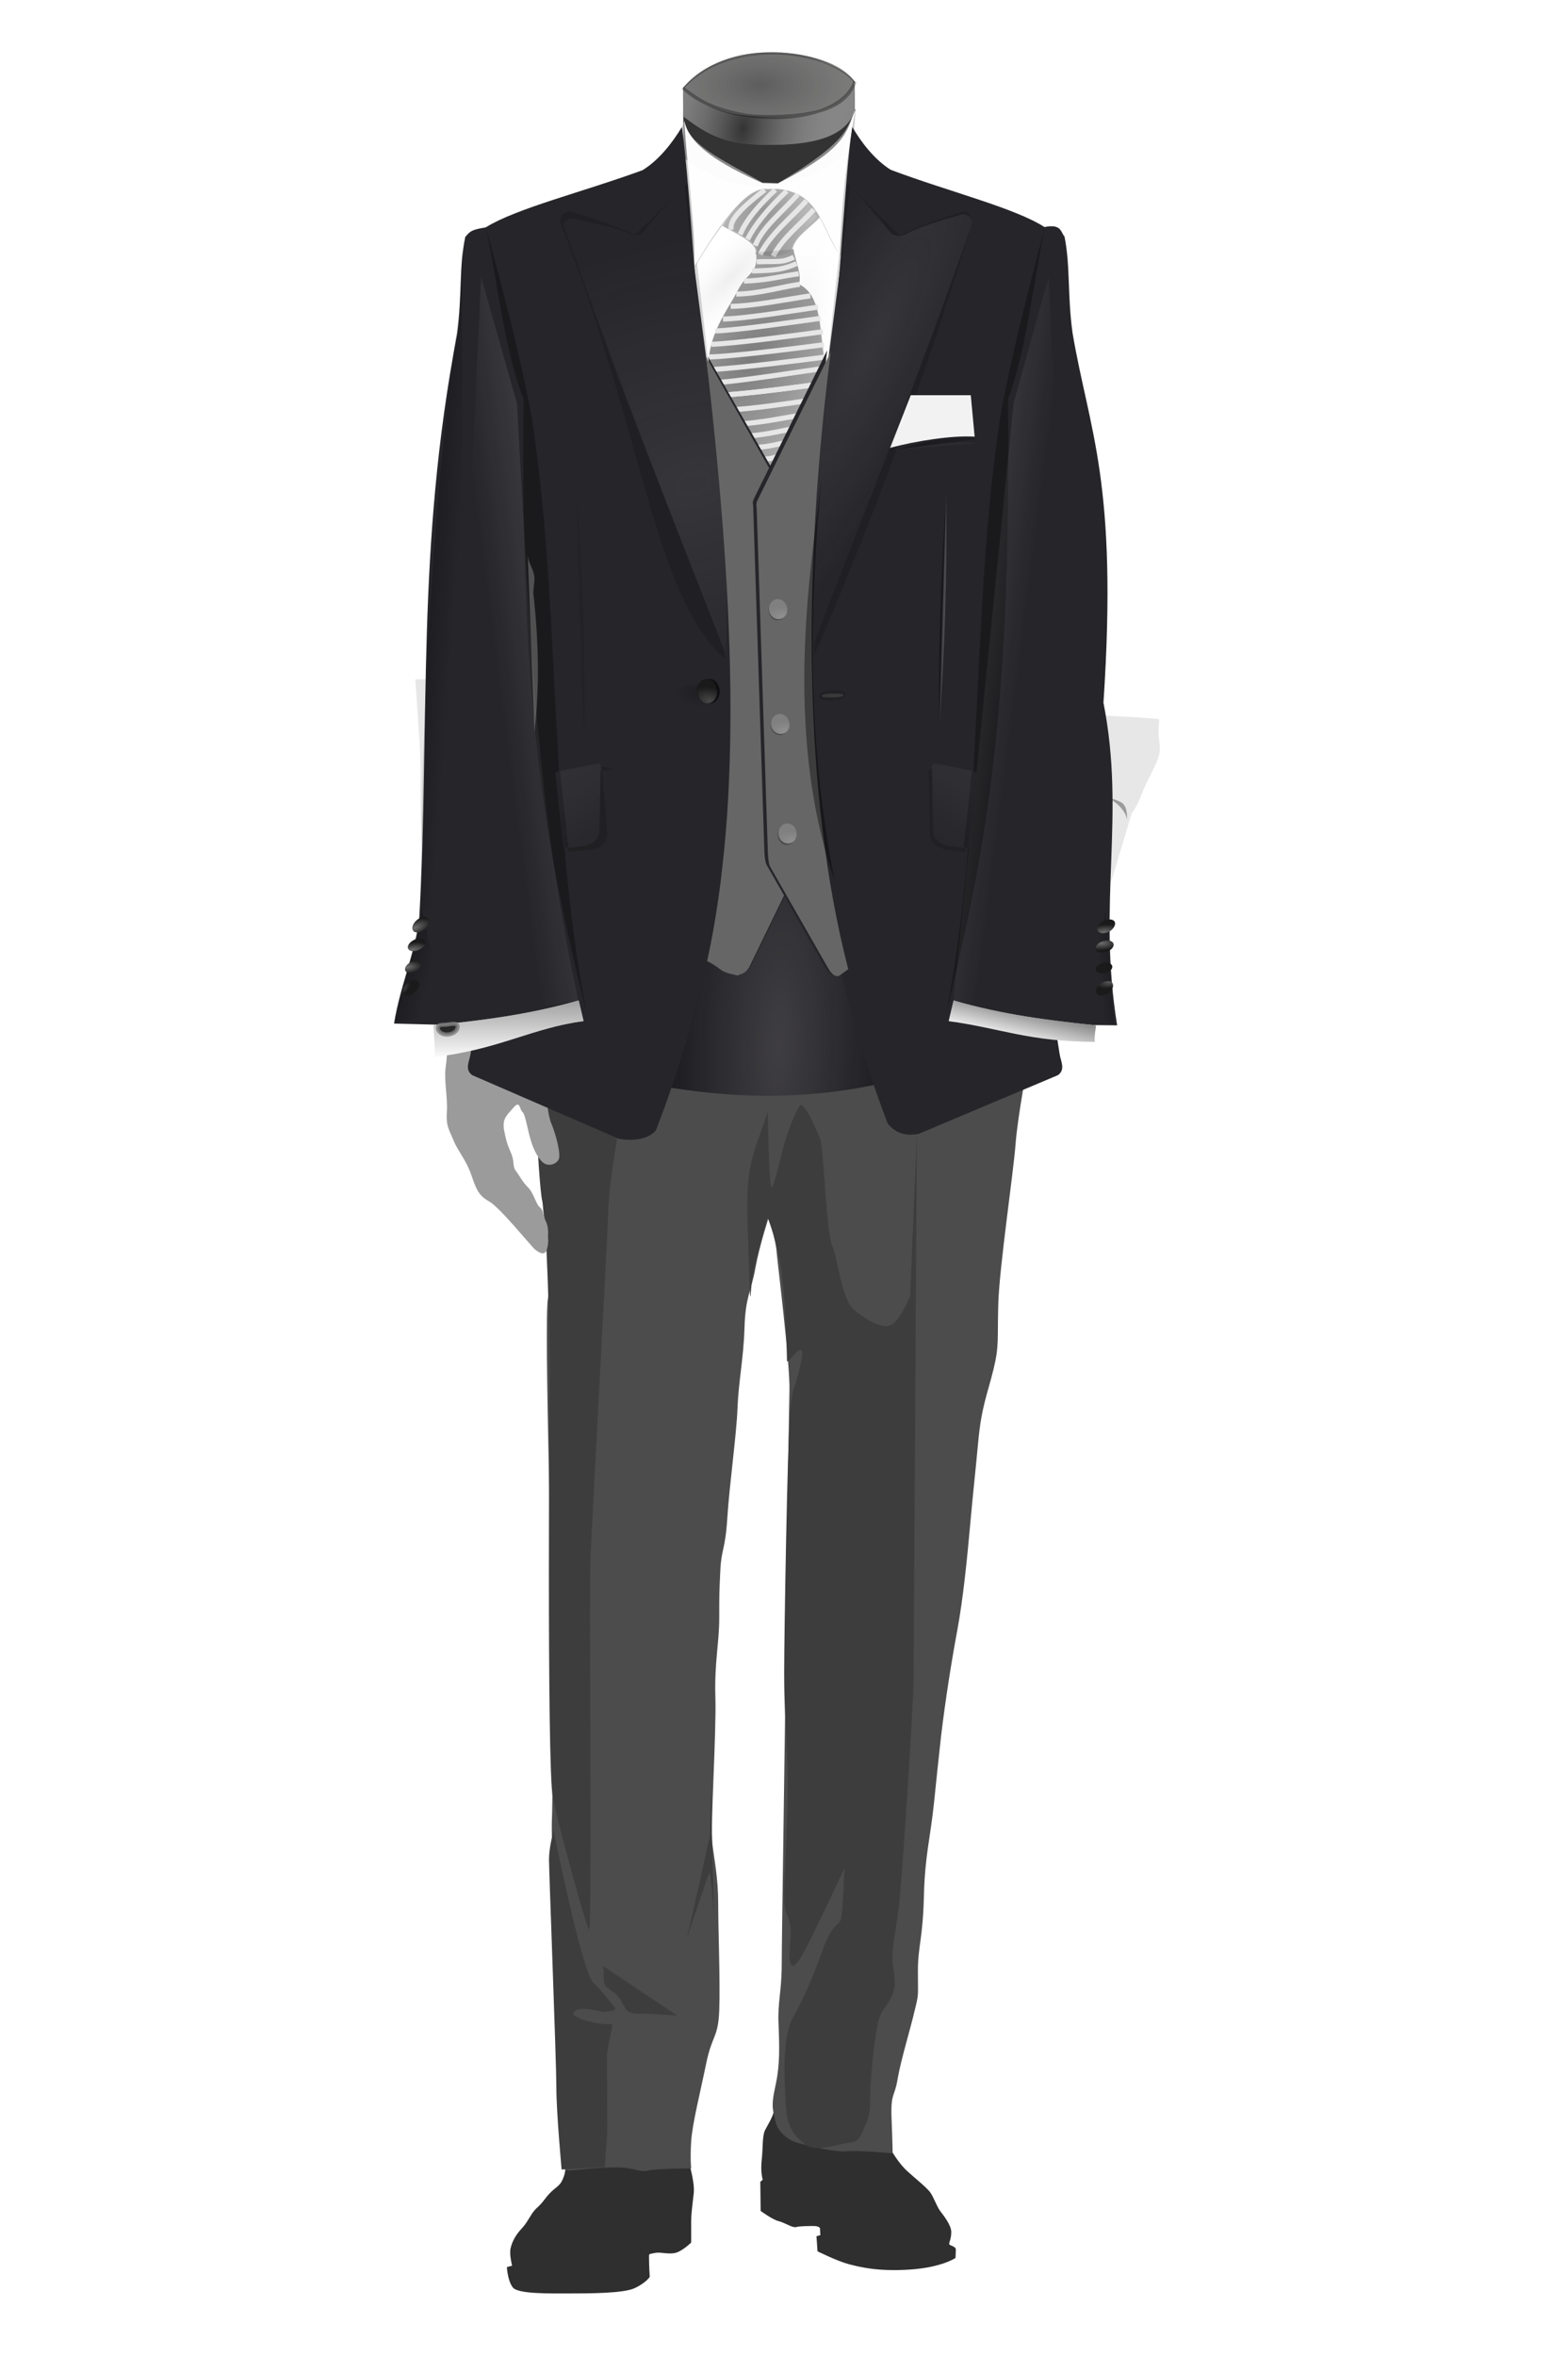 <?xml version="1.0" encoding="utf-8"?>
<!-- Generator: Adobe Illustrator 19.2.0, SVG Export Plug-In . SVG Version: 6.00 Build 0)  -->
<svg version="1.1"
	 id="svg23047" inkscape:version="0.47pre4 " sodipodi:docname="wedding-suit.svg" xmlns:cc="http://creativecommons.org/ns#" xmlns:dc="http://purl.org/dc/elements/1.1/" xmlns:inkscape="http://www.inkscape.org/namespaces/inkscape" xmlns:rdf="http://www.w3.org/1999/02/22-rdf-syntax-ns#" xmlns:sodipodi="http://sodipodi.sourceforge.net/DTD/sodipodi-0.dtd" xmlns:svg="http://www.w3.org/2000/svg"
	 xmlns="http://www.w3.org/2000/svg" xmlns:xlink="http://www.w3.org/1999/xlink" x="0px" y="0px" viewBox="0 0 446.7 671.2"
	 style="enable-background:new 0 0 446.7 671.2;" xml:space="preserve">
<style type="text/css">
	.st0{clip-path:url(#SVGID_2_);fill:#E7E7E7;}
	.st1{clip-path:url(#SVGID_4_);fill:#2F2F2F;}
	.st2{clip-path:url(#SVGID_6_);fill:#2F2F2F;}
	.st3{clip-path:url(#SVGID_8_);fill:#4C4C4C;}
	.st4{clip-path:url(#SVGID_10_);fill:#3D3D3D;}
	.st5{clip-path:url(#SVGID_12_);fill:#3D3D3D;}
	.st6{clip-path:url(#SVGID_14_);fill:#3D3D3D;}
	.st7{clip-path:url(#SVGID_16_);fill:#3D3D3D;}
	.st8{clip-path:url(#SVGID_18_);fill:#3D3D3D;}
	.st9{clip-path:url(#SVGID_20_);fill:#3D3D3D;}
	.st10{clip-path:url(#SVGID_22_);fill:#3D3D3D;}
	.st11{clip-path:url(#SVGID_24_);fill:#3D3D3D;}
	.st12{clip-path:url(#SVGID_26_);fill:#3D3D3D;}
	.st13{clip-path:url(#SVGID_28_);fill:#3D3D3D;}
	.st14{clip-path:url(#SVGID_30_);fill:#3D3D3D;}
	.st15{clip-path:url(#SVGID_32_);fill:#3D3D3D;}
	.st16{clip-path:url(#SVGID_34_);fill:#9B9B9B;}
	.st17{clip-path:url(#SVGID_36_);fill:#9B9B9B;}
	.st18{clip-path:url(#SVGID_38_);fill:#4C4C4C;}
	.st19{clip-path:url(#SVGID_40_);fill:#4C4C4C;}
	.st20{clip-path:url(#SVGID_42_);fill:#E7E7E7;}
	.st21{clip-path:url(#SVGID_44_);fill:#E7E7E7;}
	.st22{clip-path:url(#SVGID_46_);fill:#9B9B9B;}
	.st23{clip-path:url(#SVGID_48_);fill:#9B9B9B;}
	.st24{clip-path:url(#SVGID_50_);fill:#9B9B9B;}
	.st25{clip-path:url(#SVGID_52_);fill:#2F2F2F;}
	.st26{clip-path:url(#SVGID_54_);fill:#2F2F2F;}
	.st27{clip-path:url(#SVGID_56_);fill:#2F2F2F;}
	.st28{clip-path:url(#SVGID_58_);fill:#2F2F2F;}
	.st29{clip-path:url(#SVGID_60_);fill:#E7E7E7;}
	.st30{fill:#333333;}
	.st31{fill:#808080;}
	.st32{fill:#1C1B20;}
	.st33{opacity:0.174;fill:url(#path15291_1_);enable-background:new    ;}
	.st34{opacity:0.817;fill:#FFFFFF;enable-background:new    ;}
	.st35{opacity:0.217;fill:url(#rect15295_1_);enable-background:new    ;}
	.st36{opacity:0.217;fill:url(#rect15297_1_);enable-background:new    ;}
	.st37{opacity:0.674;fill:#B3B3B3;enable-background:new    ;}
	.st38{fill:#26252A;}
	.st39{opacity:0.309;filter:url(#filter7502);enable-background:new    ;}
	.st40{opacity:0.17;fill:url(#path15305_1_);enable-background:new    ;}
	.st41{opacity:0.352;fill:url(#path15307_1_);enable-background:new    ;}
	.st42{opacity:0.426;fill:#1A1A1A;enable-background:new    ;}
	.st43{opacity:0.109;fill:#FFFFFF;enable-background:new    ;}
	.st44{opacity:0.396;fill:url(#path15313_1_);enable-background:new    ;}
	.st45{opacity:0.161;filter:url(#filter7542);enable-background:new    ;}
	.st46{fill:#F9F9F9;}
	.st47{opacity:0.491;fill:url(#path15321_1_);enable-background:new    ;}
	.st48{fill:url(#path15323_1_);}
	.st49{opacity:0.33;fill:#1A1A1A;enable-background:new    ;}
	.st50{opacity:3.913042e-02;filter:url(#filter7624);enable-background:new    ;}
	.st51{fill:#FFFFFF;}
	.st52{opacity:9.130435e-02;fill:url(#path15331_1_);enable-background:new    ;}
	.st53{opacity:0.222;enable-background:new    ;}
	.st54{opacity:9.565214e-02;fill:url(#path15335_1_);enable-background:new    ;}
	.st55{opacity:6.956524e-02;fill:url(#path15341_1_);enable-background:new    ;}
	.st56{opacity:0.378;fill:url(#path15343_1_);enable-background:new    ;}
	.st57{opacity:0.491;fill:url(#path15349_1_);enable-background:new    ;}
	.st58{opacity:0.474;fill:#1A1A1A;enable-background:new    ;}
	.st59{opacity:9.130435e-02;fill:url(#path15357_1_);enable-background:new    ;}
	.st60{opacity:9.565214e-02;fill:url(#path15361_1_);enable-background:new    ;}
	.st61{fill:url(#path15365_1_);}
	.st62{opacity:0.809;stroke:#808080;stroke-width:1.154;enable-background:new    ;}
	.st63{opacity:0.474;fill:url(#path15369_1_);enable-background:new    ;}
	.st64{opacity:0.687;fill:url(#path15371_1_);enable-background:new    ;}
	.st65{fill:#1A1A1A;}
	.st66{opacity:0.47;fill:url(#rect15375_1_);enable-background:new    ;}
	.st67{opacity:0.47;fill:url(#rect15379_1_);enable-background:new    ;}
	.st68{opacity:0.47;fill:url(#rect15383_1_);enable-background:new    ;}
	.st69{opacity:0.47;fill:url(#rect15387_1_);enable-background:new    ;}
	.st70{opacity:0.687;fill:url(#path15389_1_);enable-background:new    ;}
	.st71{opacity:0.47;fill:url(#rect15393_1_);enable-background:new    ;}
	.st72{opacity:0.47;fill:url(#rect15397_1_);enable-background:new    ;}
	.st73{opacity:0.47;fill:url(#rect15401_1_);enable-background:new    ;}
	.st74{opacity:0.47;fill:url(#rect15405_1_);enable-background:new    ;}
	.st75{opacity:0.27;fill:#E6E4DF;enable-background:new    ;}
	.st76{opacity:0.974;fill:#FFFFFF;enable-background:new    ;}
	.st77{opacity:0.596;enable-background:new    ;}
	.st78{opacity:0.257;fill:url(#rect15413_1_);enable-background:new    ;}
	.st79{opacity:0.257;fill:url(#rect15417_1_);enable-background:new    ;}
	.st80{fill:#B3B3B3;}
	.st81{fill:#CCCCCC;}
	.st82{opacity:0.522;fill:url(#path15425_1_);enable-background:new    ;}
	.st83{opacity:0.522;fill:url(#path15427_1_);enable-background:new    ;}
	.st84{fill:none;stroke:#E6E6E6;stroke-width:1.443;}
	.st85{opacity:0.435;fill:url(#path15441_1_);enable-background:new    ;}
	.st86{fill:url(#path15481_1_);}
	.st87{fill:url(#path15483_1_);}
	.st88{opacity:3.043476e-02;fill:#FFFFFF;enable-background:new    ;}
	.st89{filter:url(#filter8025);}
	.st90{fill:#666666;}
	.st91{filter:url(#filter7995);}
	.st92{opacity:0.284;enable-background:new    ;}
	.st93{opacity:0.257;fill:url(#rect15499_1_);enable-background:new    ;}
	.st94{opacity:0.257;fill:url(#rect15505_1_);enable-background:new    ;}
	.st95{opacity:0.257;fill:url(#rect15511_1_);enable-background:new    ;}
	.st96{opacity:0.4;filter:url(#filter8071);enable-background:new    ;}
	.st97{opacity:0.744;fill:url(#path15515_1_);enable-background:new    ;}
	.st98{fill:#7F7F7F;}
	.st99{opacity:0.522;fill:url(#path15519_1_);enable-background:new    ;}
	.st100{opacity:0.313;fill:url(#path15521_1_);stroke:#000000;stroke-width:0.866;enable-background:new    ;}
	.st101{opacity:0.313;fill:url(#path15523_1_);stroke:#000000;stroke-width:0.289;enable-background:new    ;}
	.st102{fill:#F2F2F2;}
	.st103{fill:url(#path15527_1_);}
</style>
<filter  color-interpolation-filters="sRGB" height="1.013" id="filter8071" inkscape:collect="always" width="1.244" x="-0.122" y="-0.006">
	<feGaussianBlur  id="feGaussianBlur8073" inkscape:collect="always" stdDeviation="0.211"></feGaussianBlur>
</filter>
<filter  color-interpolation-filters="sRGB" id="filter8025" inkscape:collect="always">
	<feGaussianBlur  id="feGaussianBlur8027" inkscape:collect="always" stdDeviation="0.691"></feGaussianBlur>
</filter>
<filter  color-interpolation-filters="sRGB" height="1.035" id="filter7995" inkscape:collect="always" width="1.239" x="-0.12" y="-0.018">
	<feGaussianBlur  id="feGaussianBlur7997" inkscape:collect="always" stdDeviation="0.983"></feGaussianBlur>
</filter>
<filter  color-interpolation-filters="sRGB" id="filter7624" inkscape:collect="always">
	<feGaussianBlur  id="feGaussianBlur7626" inkscape:collect="always" stdDeviation="0.202"></feGaussianBlur>
</filter>
<filter  color-interpolation-filters="sRGB" id="filter7542" inkscape:collect="always">
	<feGaussianBlur  id="feGaussianBlur7544" inkscape:collect="always" stdDeviation="0.337"></feGaussianBlur>
</filter>
<filter  color-interpolation-filters="sRGB" height="1.027" id="filter7502" inkscape:collect="always" width="1.215" x="-0.108" y="-0.014">
	<feGaussianBlur  id="feGaussianBlur7504" inkscape:collect="always" stdDeviation="0.947"></feGaussianBlur>
</filter>
<g>
	<defs>
		<rect id="SVGID_1_" x="118" y="193.5" width="212.8" height="460.1"/>
	</defs>
	<clipPath id="SVGID_2_">
		<use xlink:href="#SVGID_1_"  style="overflow:visible;"/>
	</clipPath>
	<path class="st0" d="M279,215.9c0.1-2.8-2.4-23.9-2.8-23.7c-0.4,0.2-110.1,0.1-110.4,0.3c-0.3,0.2-0.5,18.8-0.4,21.1
		c0.1,2.4,75.2,11.7,76,11.5c0.8-0.2,35.8-5,35.6-5C276.8,220.1,279,215.9,279,215.9"/>
</g>
<g>
	<defs>
		<rect id="SVGID_3_" x="118" y="193.5" width="212.8" height="460.1"/>
	</defs>
	<clipPath id="SVGID_4_">
		<use xlink:href="#SVGID_3_"  style="overflow:visible;"/>
	</clipPath>
	<path class="st1" d="M253.5,611.8c1,1.9,3.1,5,4.9,6.6c1.7,1.6,5.6,4.7,6.6,6.1c1,1.4,1.9,4.1,2.9,5.4c1,1.3,3.1,4,3.1,5.9
		c0,1.9-0.6,2.9-0.6,3.4s1.9,0.6,1.9,1.6s-0.1,2.4-0.1,2.4s-3.9,2.7-13,3.3c-9.1,0.6-14.3-0.7-17.6-1.6c-3.3-0.9-8.7-3.6-8.7-3.6
		l-0.3-4.3l1.1-0.3l-0.1-2c0,0-0.3-0.6-1.7-0.6c-1.4,0-4.1,0-5.1,0.3c-1,0.3-3.3-1.3-5-1.7c-1.7-0.4-5.1-2.9-5.1-2.9l-0.1-8.3
		l0.7-0.6c0,0-0.7-2-0.3-5.6c0.4-3.6,0.1-6.9,1-8.6c0.9-1.7,1.9-3.3,2.3-4.7c0.4-1.4,2.1-1.1,2.1-1.1L253.5,611.8z"/>
</g>
<g>
	<defs>
		<rect id="SVGID_5_" x="118" y="193.5" width="212.8" height="460.1"/>
	</defs>
	<clipPath id="SVGID_6_">
		<use xlink:href="#SVGID_5_"  style="overflow:visible;"/>
	</clipPath>
	<path class="st2" d="M196.2,614.9c0,1.5,1.9,6.8,1.4,10.2c-0.4,3.4-0.7,5.7-0.7,7.7v6c0,0-2.6,2.6-4.7,3c-2.1,0.4-4.1-0.4-5.8,0
		c-1.7,0.4-1.5,0-1.5,1.7c0,1.7,0.2,5.1,0.2,5.1s-1.1,1.7-4.3,3.2c-3.2,1.5-13.1,1.5-18.6,1.5c-5.6,0-14.6,0.2-16.1-1.7
		c-1.5-1.9-1.7-5.8-1.7-5.8l1.5-0.4c0,0-0.9-3.4-0.4-5.1c0.4-1.7,1.3-3.4,2.6-4.9c1.3-1.5,1.3-1.3,3-4.1c1.7-2.8,1.9-1.9,4.3-5.1
		c2.4-3.2,3.9-3,4.9-5.4c1.1-2.4,0.4-3.2,1.5-4.1C162.8,615.9,196.2,614.9,196.2,614.9"/>
</g>
<g>
	<defs>
		<rect id="SVGID_7_" x="118" y="193.5" width="212.8" height="460.1"/>
	</defs>
	<clipPath id="SVGID_8_">
		<use xlink:href="#SVGID_7_"  style="overflow:visible;"/>
	</clipPath>
	<path class="st3" d="M165.5,209.8c0,0,14.6,0.6,17.4,1.7c2.9,1.1,30,3.1,33.2,3.4c3.1,0.3,19.4-1.1,26.9-0.6
		c7.4,0.6,31.7-0.6,34.3-0.9c2.6-0.3,3.4-1.4,3.7,1.4c0.3,2.9,0.6,6.3,0.9,10c0.3,3.7-0.6,6,0.3,8.9c0.9,2.9,4,7.4,6.6,9.1
		c2.6,1.7,6.3,8.3,8,12.9c1.7,4.6,1.4,12.6,1.4,18.3c0,5.7-1.1,14-2,16.9s-2,5.6-2.3,6.9c-1.1,4.6-4,20.3-4.6,28.3
		c-0.6,8-4.6,34.9-4.9,45.2c-0.3,10.3,0.3,12-1.4,18.9c-1.7,6.9-3.4,10.6-4.3,20.3c-0.9,9.7-1.4,13.7-2.3,23.7
		c-0.9,10-2,21.1-3.7,30.3c-1.7,9.1-3.4,20-4.6,30c-1.1,10-0.9,8.3-2,18.9c-1.1,10.6-2.6,14.9-2.9,26.9c-0.3,12-1.7,14-1.7,21.2
		s0.3,6.3-0.9,11.1c-1.1,4.9-4,14.3-4.9,19.7c-0.9,5.4-2,3.7-1.7,11.4c0.3,7.7,0.3,9.7,0.3,9.7s-9.1-0.9-13.1-0.6
		c-4,0.3-11.1-1.7-13.7-2.3c-2.6-0.6-6-3.1-6.6-6.3c-0.6-3.1-1.4-3.7,0-10c1.4-6.3,1.1-11.7,0.9-17.7c-0.3-6,0.9-9.4,0.9-16.9
		c0-7.4,1.1-76.9,1.1-83.2c0-6.3,0.9-72.6,1.1-80c0.3-7.4-3.7-39.2-3.7-40.3c0-1.1-2-10-2-10s-2.9,8.9-4,15.1
		c-1.1,6.3-2.9,8.3-3.1,17.1c-0.3,8.9-1.7,15.1-2,22.9c-0.3,7.7-2.3,21.7-2.9,31.2c-0.6,9.4-1.7,8.6-2,15.1
		c-0.3,6.6-0.3,6.3-0.3,13.4s-1.4,12.6-1.1,22.6c0.3,10-1.4,36.3-0.9,41.4c0.6,5.1,1.7,10,1.7,17.4c0,7.4,0.6,22.3,0.3,30.3
		c-0.3,8-2,6.9-3.7,15.1c-1.7,8.3-4,17.4-4.3,22.3c-0.3,4.9,0,7.7,0,7.7s-9.7,0-12.3,0.6c-2.6,0.6-3.7-0.9-9.1-0.9
		c-5.4,0-12.6,0.9-13.4,0.9c-0.9,0-2-0.9-2-0.9s-3.1-91.5-2.9-98c0.3-6.6,0.3-33.2,0.3-46.9c0-13.7-2.6-96.3-1.4-102.6
		c1.1-6.3,1.1-9.4,1.1-12.9c0-3.4-2.6-8.6-2.6-15.1c0-6.6,2.6-19.1,0.6-30.3c-2-11.1-3.1-12.6-3.7-20.9c-0.6-8.3-2-14.9-0.6-22.9
		c1.4-8,0.9-9.1,3.1-15.7c2.3-6.6,7.1-10.6,8.9-16.6c1.7-6,0.9-4.3,0.9-9.7c0-5.4,0.3-8.3,0.9-9.7
		C165.2,215,165.5,209.8,165.5,209.8"/>
</g>
<g>
	<defs>
		<rect id="SVGID_9_" x="118" y="193.5" width="212.8" height="460.1"/>
	</defs>
	<clipPath id="SVGID_10_">
		<use xlink:href="#SVGID_9_"  style="overflow:visible;"/>
	</clipPath>
	<path class="st4" d="M261.2,322.9c0,0-0.9,146.2-0.9,154.3c0,8.1-3.4,59.6-4.3,66.5c-0.9,6.9-2.1,11.6-1.7,15.4
		c0.4,3.9,1.3,6.4-0.4,9.9c-1.7,3.4-3,3.4-3.9,7.7c-0.9,4.3-2.1,15.4-2.1,21s-0.9,6.4-2.1,9.4c-1.3,3-2.1,3-4.7,3.4
		c-2.6,0.4-9,2.6-11.6,0.4c-2.6-2.1-5.1-3.9-5.6-10.7c-0.4-6.9-1.3-19.7,2.1-25.7c3.4-6,6-12.4,8.6-19.7c2.6-7.3,4.7-6,5.1-8.6
		c0.4-2.6,0.9-14.1,0.9-14.1s-9,19.3-11.6,24c-2.6,4.7-4.7,6.4-3.9-2.6c0.9-9-2.1-5.6-1.7-15.4c0.4-9.9,1.3-24.9,0.9-36
		c-0.4-11.1-0.9-15.4-0.9-25.7c0-10.3,0.9-65.2,1.7-74.2c0.9-9,0.9-4.3,3-13.7c2.1-9.4-3.9,0.9-3.9-0.9c0-1.7-0.4-20.6-2.1-28.7
		c-1.7-8.1-3.4-12-3.4-12s-4.3,13.7-4.7,20.1c-0.4,6.4-0.4-1.3-0.9-14.6c-0.4-13.3-0.4-18.4,2.6-27l3-8.6c0,0,0.4,18.9,0.9,21
		c0.4,2.1,2.1-5.1,3.4-10.3c1.3-5.1,3.4-10.3,4.7-12.4c1.3-2.1,5.1,7.3,6,9.4c0.9,2.1,1.7,26.6,3.4,30.4c1.7,3.9,2.6,15.4,6.4,18.4
		c3.9,3,8.1,5.6,10.7,3.9s5.1-8.1,5.1-8.1L261.2,322.9z"/>
</g>
<g>
	<defs>
		<rect id="SVGID_11_" x="118" y="193.5" width="212.8" height="460.1"/>
	</defs>
	<clipPath id="SVGID_12_">
		<use xlink:href="#SVGID_11_"  style="overflow:visible;"/>
	</clipPath>
	<path class="st5" d="M221.3,232.4c0,0-1.7,32.6-1.3,39.9c0.4,7.3,1.7,17.1,1.7,21.9s-1.7-7.7-3.9-18c-2.1-10.3-0.4-16.3-0.4-22.3
		C217.5,247.8,221.3,232.4,221.3,232.4"/>
</g>
<g>
	<defs>
		<rect id="SVGID_13_" x="118" y="193.5" width="212.8" height="460.1"/>
	</defs>
	<clipPath id="SVGID_14_">
		<use xlink:href="#SVGID_13_"  style="overflow:visible;"/>
	</clipPath>
	<path class="st6" d="M235.9,229.4c0.9,6.4-1.3,59.6-1.3,59.6L235.9,229.4z"/>
</g>
<g>
	<defs>
		<rect id="SVGID_15_" x="118" y="193.5" width="212.8" height="460.1"/>
	</defs>
	<clipPath id="SVGID_16_">
		<use xlink:href="#SVGID_15_"  style="overflow:visible;"/>
	</clipPath>
	<path class="st7" d="M274.9,228.5c0.9,4.3-3,28.7-3,28.7l0.9-29.2L274.9,228.5z"/>
</g>
<g>
	<defs>
		<rect id="SVGID_17_" x="118" y="193.5" width="212.8" height="460.1"/>
	</defs>
	<clipPath id="SVGID_18_">
		<use xlink:href="#SVGID_17_"  style="overflow:visible;"/>
	</clipPath>
	<path class="st8" d="M166.9,224.7c0,0-3.9,10.3-4.7,12c-0.9,1.7-7.3,9.9-9.4,17.6s-5.1,15.4-3,28.3c2.1,12.9,3.4,54.4,4.7,59.6
		c1.3,5.1,2.1,39.9,2.1,44.2c0,4.3-0.9,117,0.9,125.6c1.7,8.6,9.4,36.4,10.3,37.7c0.9,1.3,0-93.9,0.4-105
		c0.4-11.1,4.7-88.3,5.1-99.9c0.4-11.6,4.7-31.3,6-43.3c1.3-12,2.6-21.4-1.7-30.4c-4.3-9-8.6-15.9-9-27
		C168.2,232.8,166.9,224.7,166.9,224.7"/>
</g>
<g>
	<defs>
		<rect id="SVGID_19_" x="118" y="193.5" width="212.8" height="460.1"/>
	</defs>
	<clipPath id="SVGID_20_">
		<use xlink:href="#SVGID_19_"  style="overflow:visible;"/>
	</clipPath>
	<path class="st9" d="M257.8,230.3c0.9-3-0.4-15-0.4-15s2.6-4.3,3.9-0.9c1.3,3.4,0.4,12,0.9,15.4
		C262.5,233.3,257.8,230.3,257.8,230.3"/>
</g>
<g>
	<defs>
		<rect id="SVGID_21_" x="118" y="193.5" width="212.8" height="460.1"/>
	</defs>
	<clipPath id="SVGID_22_">
		<use xlink:href="#SVGID_21_"  style="overflow:visible;"/>
	</clipPath>
	<path class="st10" d="M280.5,229c0.4-2.6-0.4-14.6-1.7-15.9c-1.3-1.3,2.1-0.9,2.6,3.4c0.4,4.3,0.4,12.4,0,14.1
		C280.9,232.4,280.5,229,280.5,229"/>
</g>
<g>
	<defs>
		<rect id="SVGID_23_" x="118" y="193.5" width="212.8" height="460.1"/>
	</defs>
	<clipPath id="SVGID_24_">
		<use xlink:href="#SVGID_23_"  style="overflow:visible;"/>
	</clipPath>
	<path class="st11" d="M183.2,230.3c1.3,0.4,3,0.4,3,0.4s0-7.7,0.4-10.3c0.4-2.6,1.3-4.7,1.7-6c0.4-1.3-3-1.7-3-1.7l-2.1,12.4V230.3
		L183.2,230.3z"/>
</g>
<g>
	<defs>
		<rect id="SVGID_25_" x="118" y="193.5" width="212.8" height="460.1"/>
	</defs>
	<clipPath id="SVGID_26_">
		<use xlink:href="#SVGID_25_"  style="overflow:visible;"/>
	</clipPath>
	<path class="st12" d="M164.8,226.8c-0.9-2.1-0.9-5.1,0-8.1c0.9-3,2.6-6.4,2.6-6.4l-2.6-1.3c0,0-2.1,6-2.1,9
		C162.6,223,164.8,226.8,164.8,226.8"/>
</g>
<g>
	<defs>
		<rect id="SVGID_27_" x="118" y="193.5" width="212.8" height="460.1"/>
	</defs>
	<clipPath id="SVGID_28_">
		<use xlink:href="#SVGID_27_"  style="overflow:visible;"/>
	</clipPath>
	<path class="st13" d="M202.3,522.6c0,0-5.4,24.9-6.6,29.2c-1.3,4.3,6-17.8,6.4-18.4c0.4-0.6,1.3,12.4,1.3,12.4l-0.9-35.8
		L202.3,522.6z"/>
</g>
<g>
	<defs>
		<rect id="SVGID_29_" x="118" y="193.5" width="212.8" height="460.1"/>
	</defs>
	<clipPath id="SVGID_30_">
		<use xlink:href="#SVGID_29_"  style="overflow:visible;"/>
	</clipPath>
	<path class="st14" d="M171.6,559.9c0.9,1.3-0.2,4.7,1.1,6c1.3,1.3,2.8,1.5,4.3,4.1c1.5,2.6,1.3,3.6,5.1,3.6
		c3.9,0,10.9,0.6,10.9,0.6L171.6,559.9z"/>
</g>
<g>
	<defs>
		<rect id="SVGID_31_" x="118" y="193.5" width="212.8" height="460.1"/>
	</defs>
	<clipPath id="SVGID_32_">
		<use xlink:href="#SVGID_31_"  style="overflow:visible;"/>
	</clipPath>
	<path class="st15" d="M157.7,521.4c0,0,8.1,40.5,11.4,43.5c3.2,3,5.1,6,6,6.9c0.9,0.9-1.9,1.3-3,1.3c-1.1,0-6.9-1.9-8.6,0
		c-1.7,1.9,9.2,4.1,10.5,3.4c1.3-0.6-1.1,5.8-1.1,9.9c0,4.1,0.2,20.1,0,22.5c-0.2,2.4-0.6,8.4-0.6,8.4L160,618
		c0,0-1.5-16.1-1.5-23.4c0-7.3-2.1-61.5-2.1-65C156.4,526.3,157.7,521.4,157.7,521.4"/>
</g>
<g>
	<defs>
		<rect id="SVGID_33_" x="118" y="193.5" width="212.8" height="460.1"/>
	</defs>
	<clipPath id="SVGID_34_">
		<use xlink:href="#SVGID_33_"  style="overflow:visible;"/>
	</clipPath>
	<path class="st16" d="M146,287c0,0-1.4,3.4,1.7,6.3c3.1,2.9,6,4,6.6,7.1c0.6,3.1,0.9,4.9,1.1,8.6c0.3,3.7,0.6,8.6,1.7,11.1
		c1.1,2.6,2.9,8.9,2,10.3c-0.9,1.4-3.1,2-4.6,0.6c-1.4-1.4-2.6-3.7-3.4-6.6c-0.9-2.9-1.4-6.9-2.3-7.7c-0.9-0.9-0.6-3.4-2.6-1.1
		c-2,2.3-3.1,3.1-2.6,6.3c0.6,3.1,0.9,4,2,6.6c1.1,2.6,0.3,3.7,1.4,5.1c1.1,1.4,1.7,2.9,3.4,4.6c1.7,1.7,2.3,4.9,3.4,5.7
		c1.1,0.9,0.9,2.3,1.7,4c0.9,1.7,0.6,4.3,0.6,4.3s0.3,1.7-0.3,3.7c-0.6,2-2.3,0.9-3.4,0c-1.1-0.9-10-12-13.1-13.7
		c-3.1-1.7-3.7-3.7-5.1-7.7c-1.4-4-3.7-6.6-4.9-9.4c-1.1-2.9-2.3-4-2-8.3c0.3-4.3-0.9-9.1-0.3-13.1c0.6-4,0.3-6.6-0.3-10.3
		c-0.6-3.7-2.3-5.1-2.3-5.1s4.3-3.7,6-3.7C132.3,284.4,146,287,146,287"/>
</g>
<g>
	<defs>
		<rect id="SVGID_35_" x="118" y="193.5" width="212.8" height="460.1"/>
	</defs>
	<clipPath id="SVGID_36_">
		<use xlink:href="#SVGID_35_"  style="overflow:visible;"/>
	</clipPath>
	<path class="st17" d="M295.8,240.3c-0.4,0.4-5.1,3.9-5.1,4.2c0,0.3,3.3,7.2,4.2,9.4c0.9,2.3,3.3,10.1,3.5,14.1c0.2,4.1-0.3,6-0.3,6
		s3.2-3.9,4.6-7.3c1.4-3.4,3.2-6.3,5.8-9.3c2.6-3,3.3-3.4,4.7-5.4c1.4-1.9,2.4-1.4,0.8-3.2c-1.6-1.8-8.9-7.4-11.6-8.3
		C299.7,239.8,295.8,240.3,295.8,240.3"/>
</g>
<g>
	<defs>
		<rect id="SVGID_37_" x="118" y="193.5" width="212.8" height="460.1"/>
	</defs>
	<clipPath id="SVGID_38_">
		<use xlink:href="#SVGID_37_"  style="overflow:visible;"/>
	</clipPath>
	<path class="st18" d="M295,239.5c0,0,11.6,0.1,16,4.8c4.4,4.7,4,5.5,3.8,7.1c-0.2,1.6-0.4,2.7-1.4,3.1c-1,0.4-2.5,0.6-2.8,0
		c-0.3-0.6,1-1.4,1.2-3.6c0.2-2.3,1.5-1.2-0.4-3.8c-1.9-2.6-3.3-2.8-6.6-4.2C301.3,241.5,295,239.5,295,239.5"/>
</g>
<g>
	<defs>
		<rect id="SVGID_39_" x="118" y="193.5" width="212.8" height="460.1"/>
	</defs>
	<clipPath id="SVGID_40_">
		<use xlink:href="#SVGID_39_"  style="overflow:visible;"/>
	</clipPath>
	<path class="st19" d="M145.5,286.9c-0.2-0.3-1-0.7-2.1-1.1c-2.6-0.9-6.9-1.8-9.7-1.6c-4,0.3-9,0.5-9.3,2.4c-0.3,1.8,0.2,3.2,1.1,4
		c0.9,0.8-0.1-1,0.4-2s0.6-1.5,3-1.8c2.4-0.3,3.2-0.9,6.4-0.9c3.2,0,5.1,0.2,6.8,0.6C143.6,286.9,145.5,286.9,145.5,286.9"/>
</g>
<g>
	<defs>
		<rect id="SVGID_41_" x="118" y="193.5" width="212.8" height="460.1"/>
	</defs>
	<clipPath id="SVGID_42_">
		<use xlink:href="#SVGID_41_"  style="overflow:visible;"/>
	</clipPath>
	<path class="st20" d="M146,287c0,0-2.7-2.3-6.7-2.4c-4-0.1-12.4-0.4-13.7,1c-1.3,1.4-1.6,3.3-1.6,3.3s-1.4-2.3-1.3-6.3
		c0.1-4,0.3-11.3,0.4-13.3c0.1-2-0.1-3.9-0.1-3.9s0.1-3.1-0.6-6.1c-0.7-3,0,0.4-0.9-5.4c-0.9-5.9-1-7.9-1.4-15
		c-0.4-7.1-0.3-16.3-0.3-19.1c0-2.9-0.3-9-0.3-9l-1.6-23.3l38.6,0.9c0,0,1.7,24,0.6,26.2c-1.1,2.1-1.7,6.6-2.9,10.6
		c-1.1,4-1.1,6.1-2.4,11.4c-1.3,5.3-2.1,5.4-2.6,9.6c-0.4,4.1-0.4,8.9-0.3,10.1c0.1,1.3,1.1,2.7,0,5c-1.1,2.3-0.7,1.6-1.3,4.3
		c-0.6,2.7-1,4.4-1.3,8.4C146.2,277.8,146,287,146,287"/>
</g>
<g>
	<defs>
		<rect id="SVGID_43_" x="118" y="193.5" width="212.8" height="460.1"/>
	</defs>
	<clipPath id="SVGID_44_">
		<use xlink:href="#SVGID_43_"  style="overflow:visible;"/>
	</clipPath>
	<path class="st21" d="M295.7,239.6c0,0,5.9,0.6,8.3,1.4c2.4,0.9,6.3,1.9,7.7,4c1.4,2.1,3.6,4.3,3.4,5.7c-0.1,1.4-0.1,2.3-0.1,2.3
		s1,0.1,2-3.3c0.9-3,5.4-18,5.4-18s1.4-1.7,2.7-5.1c1.3-3.4,2.1-4.6,3.3-7.1c1.1-2.6,2.4-4.1,1.9-8c-0.6-3.9,0.1-6.1-0.1-6.6
		c-0.3-0.4-28-1.7-28-1.7s0,8.3-0.1,9.9c-0.1,1.6-0.6,3-1.1,5.4c-0.6,2.4-1.6,3-1.7,6.1c-0.1,3.1-0.6,4-1,5.4
		C297.7,231.4,295.7,239.6,295.7,239.6"/>
</g>
<g>
	<defs>
		<rect id="SVGID_45_" x="118" y="193.5" width="212.8" height="460.1"/>
	</defs>
	<clipPath id="SVGID_46_">
		<use xlink:href="#SVGID_45_"  style="overflow:visible;"/>
	</clipPath>
	<path class="st22" d="M321,233.9c0.4-1.9-2.8-6.2-7.1-7.1c-4.3-0.9,4.5,0.6,6,2.1C321.5,230.5,321,233.9,321,233.9"/>
</g>
<g>
	<defs>
		<rect id="SVGID_47_" x="118" y="193.5" width="212.8" height="460.1"/>
	</defs>
	<clipPath id="SVGID_48_">
		<use xlink:href="#SVGID_47_"  style="overflow:visible;"/>
	</clipPath>
	<path class="st23" d="M269.6,212.7c2.1-4.5,3.1-5.4,4.3-10.3c1.1-4.6-1.9,9.4-2.6,10.9C270.6,214.8,269.6,212.7,269.6,212.7"/>
</g>
<g>
	<defs>
		<rect id="SVGID_49_" x="118" y="193.5" width="212.8" height="460.1"/>
	</defs>
	<clipPath id="SVGID_50_">
		<use xlink:href="#SVGID_49_"  style="overflow:visible;"/>
	</clipPath>
	<path class="st24" d="M148,263.3c0,0-4.6-3.1-9.4-3.7c-4.3-0.5,3.4,0,6,0.6C147.2,260.7,148,263.3,148,263.3"/>
</g>
<g>
	<defs>
		<rect id="SVGID_51_" x="118" y="193.5" width="212.8" height="460.1"/>
	</defs>
	<clipPath id="SVGID_52_">
		<use xlink:href="#SVGID_51_"  style="overflow:visible;"/>
	</clipPath>
	<path class="st25" d="M278.9,214.2c-0.1,0.3,0.1,10,0.1,10s-17.4,1.6-17.3,1.4c0.1-0.2-0.5-10.9-0.5-10.9s10.3,0.1,12.3,0.1
		S278.9,214.2,278.9,214.2"/>
</g>
<g>
	<defs>
		<rect id="SVGID_53_" x="118" y="193.5" width="212.8" height="460.1"/>
	</defs>
	<clipPath id="SVGID_54_">
		<use xlink:href="#SVGID_53_"  style="overflow:visible;"/>
	</clipPath>
	<path class="st26" d="M257.6,214.8L238,216c0,0-0.4,4.6-0.4,6.4c-0.1,1.7-0.6,4.4,0.6,4.7c1.3,0.3,13.9-0.2,15.2-0.3
		c1.4-0.1,4.4,0.3,4.5-0.1C258.1,226.2,257.6,214.8,257.6,214.8"/>
</g>
<g>
	<defs>
		<rect id="SVGID_55_" x="118" y="193.5" width="212.8" height="460.1"/>
	</defs>
	<clipPath id="SVGID_56_">
		<use xlink:href="#SVGID_55_"  style="overflow:visible;"/>
	</clipPath>
	<path class="st27" d="M216.8,224.9l-0.2-9.6c0,0-26.8-1.2-27.7-1.3c-0.9-0.1-1.3,1.4-1.9,3.9c-0.6,2.5-0.1,5.8-0.6,5.4
		c-0.6-0.4,0.2-0.2,0.2-0.4"/>
</g>
<g>
	<defs>
		<rect id="SVGID_57_" x="118" y="193.5" width="212.8" height="460.1"/>
	</defs>
	<clipPath id="SVGID_58_">
		<use xlink:href="#SVGID_57_"  style="overflow:visible;"/>
	</clipPath>
	<path class="st28" d="M185,214c0,0-16.4-1.6-17.4-1.8c-1.1-0.2-0.9,0.6-1.2,2.5c-0.3,1.9-0.1,4.7-0.1,5.9c0,1.1,12,1.1,14.1,1.9
		c2.1,0.8,3.1,0.4,3.1,0.4L185,214z"/>
</g>
<g>
	<defs>
		<rect id="SVGID_59_" x="118" y="193.5" width="212.8" height="460.1"/>
	</defs>
	<clipPath id="SVGID_60_">
		<use xlink:href="#SVGID_59_"  style="overflow:visible;"/>
	</clipPath>
	<path class="st29" d="M238.5,214.4l0.1,13.3c0,0-14.1-0.4-17.4-0.2c-3.3,0.3-3.8-0.2-4.1,0c-0.2,0.2,0-13.7,0-13.7
		s8.2-0.6,10.9-0.5C230.6,213.4,238.5,214.4,238.5,214.4"/>
</g>
<defs>
	
	
		<inkscape:perspective  id="perspective23055" inkscape:persp3d-origin="372.04724 : 350.78739 : 1" inkscape:vp_x="0 : 526.18109 : 1" inkscape:vp_y="0 : 1000 : 0" inkscape:vp_z="744.09448 : 526.18109 : 1" sodipodi:type="inkscape:persp3d">
		</inkscape:perspective>
	
		<inkscape:perspective  id="perspective22669" inkscape:persp3d-origin="0.5 : 0.33333333 : 1" inkscape:vp_x="0 : 0.5 : 1" inkscape:vp_y="0 : 1000 : 0" inkscape:vp_z="1 : 0.5 : 1" sodipodi:type="inkscape:persp3d">
		</inkscape:perspective>
</defs>
<sodipodi:namedview  bordercolor="#666666" borderopacity="1.0" id="base" inkscape:current-layer="layer1" inkscape:cx="274.45751" inkscape:cy="354.1821" inkscape:document-units="px" inkscape:pageopacity="0.0" inkscape:pageshadow="2" inkscape:window-height="978" inkscape:window-maximized="1" inkscape:window-width="1400" inkscape:window-x="-4" inkscape:window-y="-4" inkscape:zoom="0.35" pagecolor="#ffffff" showgrid="false">
	</sodipodi:namedview>
<g id="layer1" transform="translate(-100.542,-215.323)" inkscape:groupmode="layer" inkscape:label="Layer 1">
	
		<path id="path15285" inkscape:export-filename="E:\PEKNA_STRANKA\PROJEKTY\Svadobne_salony\Sablona\vzhlad-katalogu\ikony\oblek-big.png" inkscape:export-xdpi="90" inkscape:export-ydpi="90" sodipodi:nodetypes="ccccc" class="st30" d="
		M294.9,260c0.4-0.9,0.3-11.6,0.3-11.6c17.8-10,34.5-11.1,49.1-1.8l-3.9,13.1C320.7,274.9,304.9,267.4,294.9,260L294.9,260z"/>
	
		<path id="path15287" inkscape:export-filename="E:\PEKNA_STRANKA\PROJEKTY\Svadobne_salony\Sablona\vzhlad-katalogu\ikony\oblek-big.png" inkscape:export-xdpi="90" inkscape:export-ydpi="90" sodipodi:nodetypes="csssscsc" class="st31" d="
		M295.1,248.4c0.2-1.1-0.1-6.1,0.1-8c0.1-0.4,1.9,0.2,2,0c11.5-9.7,39.7-11.9,44.6-1.4c0.3,0.5,2.1-1,2.2-0.3c0.1,0.8,0.1,6.8,0.1,8
		c-2.5,7.8-12.2,10-25.2,9.9C308.3,256.4,303.2,254.7,295.1,248.4L295.1,248.4z"/>
	
		<path id="path15289" inkscape:export-filename="E:\PEKNA_STRANKA\PROJEKTY\Svadobne_salony\Sablona\vzhlad-katalogu\ikony\oblek-big.png" inkscape:export-xdpi="90" inkscape:export-ydpi="90" sodipodi:nodetypes="ccscc" class="st32" d="
		M354.3,523.3c-21.2,5.2-44.1,5.6-69.1,0.7c0,0,5-59,5.6-59.2c0.6-0.3,55.5-0.7,55.5-0.7L354.3,523.3L354.3,523.3z"/>
	
		<radialGradient id="path15291_1_" cx="-7249.505" cy="478.127" r="11.971" gradientTransform="matrix(0.275 -8.888 -2.646 -8.197371e-02 3581.075 -63881.5)" gradientUnits="userSpaceOnUse">
		<stop  offset="0" style="stop-color:#E6E4DF"/>
		<stop  offset="1" style="stop-color:#E6E4DF;stop-opacity:0"/>
	</radialGradient>
	
		<path id="path15291" inkscape:export-filename="E:\PEKNA_STRANKA\PROJEKTY\Svadobne_salony\Sablona\vzhlad-katalogu\ikony\oblek-big.png" inkscape:export-xdpi="90" inkscape:export-ydpi="90" sodipodi:nodetypes="ccscc" class="st33" d="
		M354.3,523.3c-21.2,5.2-44.1,5.6-69.1,0.7c0,0,5-59,5.6-59.2c0.6-0.3,55.5-0.7,55.5-0.7L354.3,523.3L354.3,523.3z"/>
	
		<rect id="rect15293" x="282.7" y="268.4" inkscape:export-filename="E:\PEKNA_STRANKA\PROJEKTY\Svadobne_salony\Sablona\vzhlad-katalogu\ikony\oblek-big.png" inkscape:export-xdpi="90" inkscape:export-ydpi="90" class="st34" width="75.2" height="53.3">
	</rect>
	
		<radialGradient id="rect15295_1_" cx="-6939.781" cy="463.617" r="13.036" gradientTransform="matrix(-0.789 -9.313606e-02 -0.339 2.869 -4989.996 -1664.105)" gradientUnits="userSpaceOnUse">
		<stop  offset="0" style="stop-color:#B3B3B3"/>
		<stop  offset="1" style="stop-color:#FFFFFF;stop-opacity:0"/>
	</radialGradient>
	
		<polygon id="rect15295" inkscape:export-filename="E:\PEKNA_STRANKA\PROJEKTY\Svadobne_salony\Sablona\vzhlad-katalogu\ikony\oblek-big.png" inkscape:export-xdpi="90" inkscape:export-ydpi="90" class="st35" points="
		291.6,308.1 350.6,261.5 383.6,303.3 324.5,349.9 	">
	</polygon>
	
		<radialGradient id="rect15297_1_" cx="-6769.382" cy="551.054" r="13.036" gradientTransform="matrix(-0.562 -0.562 -2.043 2.043 -2369.775 -4636.014)" gradientUnits="userSpaceOnUse">
		<stop  offset="0" style="stop-color:#B3B3B3"/>
		<stop  offset="1" style="stop-color:#FFFFFF;stop-opacity:0"/>
	</radialGradient>
	
		<rect id="rect15297" x="281" y="266.4" inkscape:export-filename="E:\PEKNA_STRANKA\PROJEKTY\Svadobne_salony\Sablona\vzhlad-katalogu\ikony\oblek-big.png" inkscape:export-xdpi="90" inkscape:export-ydpi="90" class="st36" width="75.2" height="53.3">
	</rect>
	
		<path id="path15299" inkscape:export-filename="E:\PEKNA_STRANKA\PROJEKTY\Svadobne_salony\Sablona\vzhlad-katalogu\ikony\oblek-big.png" inkscape:export-xdpi="90" inkscape:export-ydpi="90" sodipodi:nodetypes="ccccccccc" class="st37" d="
		M295.5,249.7c-4.8,11.4,3.4,28.5,1.6,44.1c4.8-8.3,10.2-17.5,20.4-25.7l4.7,0c13.5,4.6,12.3,13.8,18.4,20.7
		c0-13.5,2.7-26.4,3.7-42.4c-2.7,5.1-1.2,8.7-22.1,21.1l-4.5-0.2C305.6,260.4,296.7,256.6,295.5,249.7L295.5,249.7z"/>
	
		<path id="path15301" inkscape:export-filename="E:\PEKNA_STRANKA\PROJEKTY\Svadobne_salony\Sablona\vzhlad-katalogu\ikony\oblek-big.png" inkscape:export-xdpi="90" inkscape:export-ydpi="90" sodipodi:nodetypes="ccccsccccccccc" class="st38" d="
		M402.4,515.5c0.3,2.1,1.8,4.5-0.5,6.1l-39.6,16.7c-4,0.8-6.9-0.4-8.9-3c-31.3-82.2-24.4-155.4-15-229.9c2.2-17.4,2.6-36.7,4.9-54
		c2.6,4.5,6.4,9.4,11,12.3c16.8,6.3,35.2,10.8,43.8,16.3c4.9-1,4.6,1.5,5.7,2.7c1.7,8.4,0.8,16.7,2.3,27.5
		c4.7,27.8,13,42.3,8.8,105.3c6.4,32.5-1.8,56.8,3.9,91.9l-17.7-0.2L402.4,515.5L402.4,515.5z"/>
	
		<g id="path15303" inkscape:export-filename="E:\PEKNA_STRANKA\PROJEKTY\Svadobne_salony\Sablona\vzhlad-katalogu\ikony\oblek-big.png" inkscape:export-xdpi="90" inkscape:export-ydpi="90" sodipodi:nodetypes="ccccc" class="st39">
		<path d="M398.2,280.1c-4.8,18.3-9.8,37.3-12.8,54.6c-8.3,55.5-4.5,113.3-15.3,169.4C381,458.6,388.7,421,387.7,329
			C392.9,315.2,394.8,296.5,398.2,280.1z"/>
	</g>
	
		<linearGradient id="path15305_1_" gradientUnits="userSpaceOnUse" x1="-7664.317" y1="638.044" x2="-7665.241" y2="638.056" gradientTransform="matrix(1.835 1.882205e-02 2.960044e-02 -2.886 14414.626 2375.307)">
		<stop  offset="0" style="stop-color:#FFFFFF"/>
		<stop  offset="1" style="stop-color:#1A1A1A"/>
	</linearGradient>
	
		<path id="path15305" inkscape:export-filename="E:\PEKNA_STRANKA\PROJEKTY\Svadobne_salony\Sablona\vzhlad-katalogu\ikony\oblek-big.png" inkscape:export-xdpi="90" inkscape:export-ydpi="90" sodipodi:nodetypes="ccc" class="st40" d="
		M370.1,355.2c0.3,23.5-0.4,46.7-2.1,69.4L370.1,355.2L370.1,355.2z"/>
	
		<linearGradient id="path15307_1_" gradientUnits="userSpaceOnUse" x1="-7350.131" y1="299.454" x2="-7351.056" y2="299.466" gradientTransform="matrix(-1.835 -1.882205e-02 -2.960044e-02 2.886 -13109.94 -612.625)">
		<stop  offset="0" style="stop-color:#000000"/>
		<stop  offset="1" style="stop-color:#1A1A1A"/>
	</linearGradient>
	
		<path id="path15307" inkscape:export-filename="E:\PEKNA_STRANKA\PROJEKTY\Svadobne_salony\Sablona\vzhlad-katalogu\ikony\oblek-big.png" inkscape:export-xdpi="90" inkscape:export-ydpi="90" sodipodi:nodetypes="ccc" class="st41" d="
		M368.1,424.6c-0.3-23.5,0.4-46.7,2.1-69.4L368.1,424.6z"/>
	
		<path id="rect15309" inkscape:export-filename="E:\PEKNA_STRANKA\PROJEKTY\Svadobne_salony\Sablona\vzhlad-katalogu\ikony\oblek-big.png" inkscape:export-xdpi="90" inkscape:export-ydpi="90" class="st42" d="
		M336.8,412.1l1.7-0.1c1.6-0.1,2.9,0.3,2.9,0.8l0,0.7c0,0.6-1.2,1.1-2.8,1.2l-1.7,0.1c-1.6,0.1-2.9-0.3-2.9-0.8l0-0.7
		C334,412.8,335.3,412.2,336.8,412.1z"/>
	
		<path id="rect15311" inkscape:export-filename="E:\PEKNA_STRANKA\PROJEKTY\Svadobne_salony\Sablona\vzhlad-katalogu\ikony\oblek-big.png" inkscape:export-xdpi="90" inkscape:export-ydpi="90" class="st43" d="
		M337,412.9l1.4,0c1.3,0,2.4,0.1,2.4,0.3l0,0.3c0,0.2-1,0.4-2.3,0.5l-1.4,0c-1.3,0-2.4-0.1-2.4-0.3l0-0.3
		C334.7,413.2,335.7,413,337,412.9z"/>
	
		<linearGradient id="path15313_1_" gradientUnits="userSpaceOnUse" x1="-7606.72" y1="655.119" x2="-7606.807" y2="656.835" gradientTransform="matrix(2.886 0 0 -2.886 22318.631 2234.061)">
		<stop  offset="0" style="stop-color:#000000"/>
		<stop  offset="1" style="stop-color:#000000;stop-opacity:0"/>
	</linearGradient>
	
		<path id="path15313" inkscape:export-filename="E:\PEKNA_STRANKA\PROJEKTY\Svadobne_salony\Sablona\vzhlad-katalogu\ikony\oblek-big.png" inkscape:export-xdpi="90" inkscape:export-ydpi="90" sodipodi:nodetypes="ccc" class="st44" d="
		M378.9,340.4c-6.6-1.5-14.6,0.6-22.8,3L378.9,340.4z"/>
	
		<g id="path15315" inkscape:export-filename="E:\PEKNA_STRANKA\PROJEKTY\Svadobne_salony\Sablona\vzhlad-katalogu\ikony\oblek-big.png" inkscape:export-xdpi="90" inkscape:export-ydpi="90" sodipodi:nodetypes="ccccccc" class="st45">
		<path d="M332.5,402c16.2-37.2,31.3-78,45-123.3c-0.1-1.6-0.5-2.6-2.5-3.1c-6.5,1.9-11.9,3.8-16.5,6c-2.3,1.4-1.9,0.2-2.6,0
			l-14-14.1C336.9,312.2,331.2,357.4,332.5,402L332.5,402z"/>
	</g>
	
		<path id="path15317" inkscape:export-filename="E:\PEKNA_STRANKA\PROJEKTY\Svadobne_salony\Sablona\vzhlad-katalogu\ikony\oblek-big.png" inkscape:export-xdpi="90" inkscape:export-ydpi="90" sodipodi:nodetypes="ccccccc" class="st38" d="
		M331.2,401.7c14.7-38.2,30.9-78.4,46.3-122.8c-0.1-1.6-0.6-2.1-2.6-2.6c-6.5,1.9-11.2,3.2-15.8,5.4c-2.3,1.4-3.8,0.5-4.5,0.3
		l-11.9-14.1C338,312.8,329,358.3,331.2,401.7L331.2,401.7z"/>
	
		<path id="path15319" inkscape:export-filename="E:\PEKNA_STRANKA\PROJEKTY\Svadobne_salony\Sablona\vzhlad-katalogu\ikony\oblek-big.png" inkscape:export-xdpi="90" inkscape:export-ydpi="90" sodipodi:nodetypes="ccccc" class="st46" d="
		M372.2,500.3l-1.4,5.9c14.3,1.9,23,5.9,41.7,5.9c-0.4-0.4,0.3-4.7,0.3-4.7C399.3,506,385.9,504.3,372.2,500.3L372.2,500.3z"/>
	
		<linearGradient id="path15321_1_" gradientUnits="userSpaceOnUse" x1="-7506.82" y1="639.584" x2="-7477.702" y2="635.832" gradientTransform="matrix(2.886 0 0 -2.886 21972.342 2234.061)">
		<stop  offset="0" style="stop-color:#FFFFFF"/>
		<stop  offset="1" style="stop-color:#FFFFFF;stop-opacity:0"/>
	</linearGradient>
	
		<path id="path15321" inkscape:export-filename="E:\PEKNA_STRANKA\PROJEKTY\Svadobne_salony\Sablona\vzhlad-katalogu\ikony\oblek-big.png" inkscape:export-xdpi="90" inkscape:export-ydpi="90" class="st47" d="
		M372.2,500.3l17.1-170.1l10-36l9.8,212.7L372.2,500.3z"/>
	
		<linearGradient id="path15323_1_" gradientUnits="userSpaceOnUse" x1="-7477.632" y1="600.87" x2="-7478.577" y2="596.804" gradientTransform="matrix(2.886 0 0 -2.886 21972.342 2234.061)">
		<stop  offset="0" style="stop-color:#666666"/>
		<stop  offset="1" style="stop-color:#666666;stop-opacity:0"/>
	</linearGradient>
	
		<path id="path15323" inkscape:export-filename="E:\PEKNA_STRANKA\PROJEKTY\Svadobne_salony\Sablona\vzhlad-katalogu\ikony\oblek-big.png" inkscape:export-xdpi="90" inkscape:export-ydpi="90" sodipodi:nodetypes="ccccc" class="st48" d="
		M372.2,500.3l-1.4,5.9c14.3,1.9,23,5.9,41.7,5.9c-0.4-0.4,0.3-4.7,0.3-4.7C399.3,506,385.9,504.3,372.2,500.3L372.2,500.3z"/>
	
		<path id="path15325" inkscape:export-filename="E:\PEKNA_STRANKA\PROJEKTY\Svadobne_salony\Sablona\vzhlad-katalogu\ikony\oblek-big.png" inkscape:export-xdpi="90" inkscape:export-ydpi="90" sodipodi:nodetypes="cccccc" class="st49" d="
		M365.1,434.4l0.4,19.2c0.3,1.8,1.6,3.1,4.3,3.7l5.8,0.7l2.2-21.2L365.1,434.4L365.1,434.4z"/>
	
		<g id="path15327" inkscape:export-filename="E:\PEKNA_STRANKA\PROJEKTY\Svadobne_salony\Sablona\vzhlad-katalogu\ikony\oblek-big.png" inkscape:export-xdpi="90" inkscape:export-ydpi="90" sodipodi:nodetypes="cccccc" class="st50">
		<path class="st51" d="M366.3,432.7l0.3,19.2c0.3,1.8,1.5,3.1,4,3.7l5.4,0.6l2.1-21.2L366.3,432.7z"/>
	</g>
	
		<path id="path15329" inkscape:export-filename="E:\PEKNA_STRANKA\PROJEKTY\Svadobne_salony\Sablona\vzhlad-katalogu\ikony\oblek-big.png" inkscape:export-xdpi="90" inkscape:export-ydpi="90" sodipodi:nodetypes="cccccc" class="st38" d="
		M366,433.4l0.4,19.2c0.3,1.8,1.6,3.1,4.3,3.7l5.8,0.7l2.2-21.7L366,433.4L366,433.4z"/>
	
		<linearGradient id="path15331_1_" gradientUnits="userSpaceOnUse" x1="-7490.045" y1="623.521" x2="-7498.293" y2="609.908" gradientTransform="matrix(2.881 0.164 0.164 -2.881 21866.805 3442.746)">
		<stop  offset="0" style="stop-color:#FFFFFF"/>
		<stop  offset="1" style="stop-color:#FFFFFF;stop-opacity:0"/>
	</linearGradient>
	
		<path id="path15331" inkscape:export-filename="E:\PEKNA_STRANKA\PROJEKTY\Svadobne_salony\Sablona\vzhlad-katalogu\ikony\oblek-big.png" inkscape:export-xdpi="90" inkscape:export-ydpi="90" sodipodi:nodetypes="cccccc" class="st52" d="
		M366,433.4l0.4,19.2c0.3,1.8,1.6,3.1,4.3,3.7l5.8,0.7l2.2-21.7L366,433.4L366,433.4z"/>
	
		<path id="path15333" inkscape:export-filename="E:\PEKNA_STRANKA\PROJEKTY\Svadobne_salony\Sablona\vzhlad-katalogu\ikony\oblek-big.png" inkscape:export-xdpi="90" inkscape:export-ydpi="90" sodipodi:nodetypes="ccccc" class="st53" d="
		M377.4,435c-0.7,7.2-1.6,15.2-2.4,21.7l1.4,0.2l2.3-21.7L377.4,435L377.4,435z"/>
	
		<radialGradient id="path15335_1_" cx="-7258.596" cy="497.233" r="8.079" gradientTransform="matrix(-2.606 -1.285 -5.797 11.759 -15684.41 -14860.97)" gradientUnits="userSpaceOnUse">
		<stop  offset="0" style="stop-color:#CCCCCC"/>
		<stop  offset="1" style="stop-color:#CCCCCC;stop-opacity:0"/>
	</radialGradient>
	
		<path id="path15335" inkscape:export-filename="E:\PEKNA_STRANKA\PROJEKTY\Svadobne_salony\Sablona\vzhlad-katalogu\ikony\oblek-big.png" inkscape:export-xdpi="90" inkscape:export-ydpi="90" sodipodi:nodetypes="ccccccc" class="st54" d="
		M331.2,401.7c14.7-38.2,30.9-78.4,46.3-122.8c-0.1-1.6-0.6-2.1-2.6-2.6c-6.5,1.9-11.2,3.2-15.8,5.4c-2.3,1.4-3.8,0.5-4.5,0.3
		l-11.9-14.1C338,312.8,329,358.3,331.2,401.7L331.2,401.7z"/>
	
		<path id="path15337" inkscape:export-filename="E:\PEKNA_STRANKA\PROJEKTY\Svadobne_salony\Sablona\vzhlad-katalogu\ikony\oblek-big.png" inkscape:export-xdpi="90" inkscape:export-ydpi="90" sodipodi:nodetypes="ccccsccccccccc" class="st38" d="
		M234.6,515.5c-0.3,2.1-1.8,4.5,0.5,6.1l41.7,18.1c4.1,0.8,8.6,0.1,10.6-2.4c31.9-82.2,22-157.3,12.4-231.8c-2.2-17.4-2.7-36.7-5-54
		c-2.7,4.5-6.5,9.4-11.2,12.3c-17.2,6.3-35.8,10.8-44.7,16.3c-4.7,0.7-4.7,1.6-5.8,2.7c-1.8,8.4-0.9,16.7-2.3,27.5
		c-11.8,61.4-7.7,110.6-10.8,166.2c-0.8,9.6-5.4,19.1-7.2,30.4l23.1,0.6L234.6,515.5L234.6,515.5z"/>
	
		<g id="path15339" inkscape:export-filename="E:\PEKNA_STRANKA\PROJEKTY\Svadobne_salony\Sablona\vzhlad-katalogu\ikony\oblek-big.png" inkscape:export-xdpi="90" inkscape:export-ydpi="90" sodipodi:nodetypes="ccccc" class="st39">
		<path d="M239,280.1c4.9,18.3,10,37.3,13.1,54.6c8.4,55.5,4.6,113.3,15.6,169.4c-11.2-45.5-19-83.2-18-175.1
			C244.3,315.2,242.4,296.5,239,280.1z"/>
	</g>
	
		<linearGradient id="path15341_1_" gradientUnits="userSpaceOnUse" x1="-7422.947" y1="640.695" x2="-7423.872" y2="640.707" gradientTransform="matrix(-1.87 1.882205e-02 -3.017066e-02 -2.886 -13598.603 2381.078)">
		<stop  offset="0" style="stop-color:#FFFFFF"/>
		<stop  offset="1" style="stop-color:#1A1A1A"/>
	</linearGradient>
	
		<path id="path15341" inkscape:export-filename="E:\PEKNA_STRANKA\PROJEKTY\Svadobne_salony\Sablona\vzhlad-katalogu\ikony\oblek-big.png" inkscape:export-xdpi="90" inkscape:export-ydpi="90" sodipodi:nodetypes="ccc" class="st55" d="
		M264.9,357.8c-0.3,23.5,0.4,46.7,2.1,69.4L264.9,357.8z"/>
	
		<linearGradient id="path15343_1_" gradientUnits="userSpaceOnUse" x1="-7591.5" y1="296.803" x2="-7592.424" y2="296.815" gradientTransform="matrix(1.87 -1.882205e-02 3.017066e-02 2.886 14456.056 -606.853)">
		<stop  offset="0" style="stop-color:#000000"/>
		<stop  offset="1" style="stop-color:#1A1A1A"/>
	</linearGradient>
	
		<path id="path15343" inkscape:export-filename="E:\PEKNA_STRANKA\PROJEKTY\Svadobne_salony\Sablona\vzhlad-katalogu\ikony\oblek-big.png" inkscape:export-xdpi="90" inkscape:export-ydpi="90" sodipodi:nodetypes="ccc" class="st56" d="
		M267,427.2c0.3-23.5-0.4-46.7-2.1-69.4L267,427.2z"/>
	
		<g id="path15345" inkscape:export-filename="E:\PEKNA_STRANKA\PROJEKTY\Svadobne_salony\Sablona\vzhlad-katalogu\ikony\oblek-big.png" inkscape:export-xdpi="90" inkscape:export-ydpi="90" sodipodi:nodetypes="ccccccc" class="st45">
		<path d="M306.9,402.9c-20.3-18.5-23.2-64.8-46.8-124.3c0.1-1.6,0.5-2.6,2.6-3.1c6.6,1.9,12.2,3.8,16.9,6c2.3,1.4,1.9,0.2,2.6,0
			l14.3-14.1C301.4,312.2,308.2,358.3,306.9,402.9L306.9,402.9z"/>
	</g>
	
		<path id="path15347" inkscape:export-filename="E:\PEKNA_STRANKA\PROJEKTY\Svadobne_salony\Sablona\vzhlad-katalogu\ikony\oblek-big.png" inkscape:export-xdpi="90" inkscape:export-ydpi="90" sodipodi:nodetypes="ccccccc" class="st38" d="
		M307.3,401.7c-14.9-38.2-30.4-77.7-46.2-122.2c0.1-1.6,0.8-1.5,2.8-2c6.6,1.9,10.2,1.9,15,4c2.3,1.4,3.8,0.5,4.5,0.3l12.1-14.1
		C300.3,312.8,309.4,358.3,307.3,401.7L307.3,401.7z"/>
	
		<linearGradient id="path15349_1_" gradientUnits="userSpaceOnUse" x1="-7352.31" y1="639.585" x2="-7323.193" y2="635.832" gradientTransform="matrix(-2.941 0 0 -2.886 -21296.354 2234.061)">
		<stop  offset="0" style="stop-color:#FFFFFF"/>
		<stop  offset="1" style="stop-color:#FFFFFF;stop-opacity:0"/>
	</linearGradient>
	
		<path id="path15349" inkscape:export-filename="E:\PEKNA_STRANKA\PROJEKTY\Svadobne_salony\Sablona\vzhlad-katalogu\ikony\oblek-big.png" inkscape:export-xdpi="90" inkscape:export-ydpi="90" sodipodi:nodetypes="ccccc" class="st57" d="
		M265.3,500.3c-12.2-55.8-13.9-108-17.5-170.1l-10.2-36l-10,212.7L265.3,500.3L265.3,500.3z"/>
	
		<path id="path15351" inkscape:export-filename="E:\PEKNA_STRANKA\PROJEKTY\Svadobne_salony\Sablona\vzhlad-katalogu\ikony\oblek-big.png" inkscape:export-xdpi="90" inkscape:export-ydpi="90" sodipodi:nodetypes="ccccccc" class="st58" d="
		M272,433.6l1.6,19.7c-0.4,1.8-1.2,3.4-4.4,4l-6.8,0.7l-2.6-21.2l15-2.4L272,433.6L272,433.6z"/>
	
		<g id="path15353" inkscape:export-filename="E:\PEKNA_STRANKA\PROJEKTY\Svadobne_salony\Sablona\vzhlad-katalogu\ikony\oblek-big.png" inkscape:export-xdpi="90" inkscape:export-ydpi="90" sodipodi:nodetypes="cccccc" class="st50">
		<path class="st51" d="M271.4,432.7l-0.3,19.2c-0.3,1.8-1.5,3.1-4.1,3.7l-5.5,0.6l-2.2-21.2L271.4,432.7z"/>
	</g>
	
		<path id="path15355" inkscape:export-filename="E:\PEKNA_STRANKA\PROJEKTY\Svadobne_salony\Sablona\vzhlad-katalogu\ikony\oblek-big.png" inkscape:export-xdpi="90" inkscape:export-ydpi="90" sodipodi:nodetypes="cccccc" class="st38" d="
		M271.7,433.4l-0.4,19.2c-0.4,1.8-1.6,3.1-4.4,3.7L261,457l-2.3-21.7L271.7,433.4L271.7,433.4z"/>
	
		<linearGradient id="path15357_1_" gradientUnits="userSpaceOnUse" x1="-7335.741" y1="632.301" x2="-7343.989" y2="618.688" gradientTransform="matrix(-2.937 0.164 -0.167 -2.881 -21188.527 3442.746)">
		<stop  offset="0" style="stop-color:#FFFFFF"/>
		<stop  offset="1" style="stop-color:#FFFFFF;stop-opacity:0"/>
	</linearGradient>
	
		<path id="path15357" inkscape:export-filename="E:\PEKNA_STRANKA\PROJEKTY\Svadobne_salony\Sablona\vzhlad-katalogu\ikony\oblek-big.png" inkscape:export-xdpi="90" inkscape:export-ydpi="90" sodipodi:nodetypes="cccccc" class="st59" d="
		M271.7,433.4l-0.4,19.2c-0.4,1.8-1.6,3.1-4.4,3.7L261,457l-2.3-21.7L271.7,433.4L271.7,433.4z"/>
	
		<path id="path15359" inkscape:export-filename="E:\PEKNA_STRANKA\PROJEKTY\Svadobne_salony\Sablona\vzhlad-katalogu\ikony\oblek-big.png" inkscape:export-xdpi="90" inkscape:export-ydpi="90" sodipodi:nodetypes="ccccc" class="st53" d="
		M260.1,435c0.7,7.2,1.7,15.2,2.4,21.7l-1.5,0.2l-2.4-21.7L260.1,435L260.1,435z"/>
	
		<radialGradient id="path15361_1_" cx="-7350.899" cy="513.594" r="8.079" gradientTransform="matrix(-1.567 -8.453 12.832 -2.968 -17811.285 -60259.996)" gradientUnits="userSpaceOnUse">
		<stop  offset="0" style="stop-color:#CCCCCC"/>
		<stop  offset="1" style="stop-color:#CCCCCC;stop-opacity:0"/>
	</radialGradient>
	
		<path id="path15361" inkscape:export-filename="E:\PEKNA_STRANKA\PROJEKTY\Svadobne_salony\Sablona\vzhlad-katalogu\ikony\oblek-big.png" inkscape:export-xdpi="90" inkscape:export-ydpi="90" sodipodi:nodetypes="ccccccc" class="st60" d="
		M307.3,401.7c-14.9-38.2-31-78.2-46.7-122.6c0.1-1.6,0.2-1.4,2.2-1.9c6.6,1.9,11.4,2.3,16.1,4.4c2.3,1.4,3.8,0.5,4.5,0.3l12.1-14.1
		C300.3,312.8,309.4,358.3,307.3,401.7z"/>
	
		<path id="path15363" inkscape:export-filename="E:\PEKNA_STRANKA\PROJEKTY\Svadobne_salony\Sablona\vzhlad-katalogu\ikony\oblek-big.png" inkscape:export-xdpi="90" inkscape:export-ydpi="90" sodipodi:nodetypes="ccccc" class="st46" d="
		M265.4,500.3l1.4,5.9c-14.6,1.9-24.4,8.2-42.5,10.2c0.4-0.4-0.3-9-0.3-9C237.9,506,251.5,504.3,265.4,500.3L265.4,500.3z"/>
	
		<linearGradient id="path15365_1_" gradientUnits="userSpaceOnUse" x1="-7427.062" y1="602.767" x2="-7427.062" y2="595.239" gradientTransform="matrix(2.886 0 0 -2.886 21677.992 2234.061)">
		<stop  offset="0" style="stop-color:#808080"/>
		<stop  offset="1" style="stop-color:#808080;stop-opacity:0"/>
	</linearGradient>
	
		<path id="path15365" inkscape:export-filename="E:\PEKNA_STRANKA\PROJEKTY\Svadobne_salony\Sablona\vzhlad-katalogu\ikony\oblek-big.png" inkscape:export-xdpi="90" inkscape:export-ydpi="90" sodipodi:nodetypes="ccccc" class="st61" d="
		M265.4,500.3l1.4,5.9c-14.6,1.9-24.4,8.2-42.5,10.2c0.4-0.4-0.3-9-0.3-9C237.9,506,251.5,504.3,265.4,500.3L265.4,500.3z"/>
	
		<path id="path15367" inkscape:export-filename="E:\PEKNA_STRANKA\PROJEKTY\Svadobne_salony\Sablona\vzhlad-katalogu\ikony\oblek-big.png" inkscape:export-xdpi="90" inkscape:export-ydpi="90" sodipodi:nodetypes="csssc" class="st62" d="
		M227.8,507.2c1.5-0.2,3-0.6,3.1,0.5c0.1,1.1-1,2.1-2.6,2.3c-1.5,0.2-2.9-0.6-3-1.7C225.3,507.1,226.2,507.3,227.8,507.2
		L227.8,507.2z"/>
	
		<linearGradient id="path15369_1_" gradientUnits="userSpaceOnUse" x1="-7436.857" y1="642.632" x2="-7431.278" y2="642.209" gradientTransform="matrix(2.886 0 0 -2.886 21677.396 2234.061)">
		<stop  offset="0" style="stop-color:#000000"/>
		<stop  offset="1" style="stop-color:#000000;stop-opacity:0"/>
	</linearGradient>
	
		<path id="path15369" inkscape:export-filename="E:\PEKNA_STRANKA\PROJEKTY\Svadobne_salony\Sablona\vzhlad-katalogu\ikony\oblek-big.png" inkscape:export-xdpi="90" inkscape:export-ydpi="90" sodipodi:nodetypes="csccc" class="st63" d="
		M232.2,285.7c-0.4,7.7-0.3,15.4-1.4,22.8c-3.8,25.6-10.3,88.6-10.4,166.5l11.8-3.3V285.7L232.2,285.7z"/>
	
		<linearGradient id="path15371_1_" gradientUnits="userSpaceOnUse" x1="-7440.945" y1="605.288" x2="-7434.093" y2="603.473" gradientTransform="matrix(2.886 0 0 -2.886 21677.992 2234.061)">
		<stop  offset="0" style="stop-color:#000000"/>
		<stop  offset="1" style="stop-color:#000000;stop-opacity:0"/>
	</linearGradient>
	
		<path id="path15371" inkscape:export-filename="E:\PEKNA_STRANKA\PROJEKTY\Svadobne_salony\Sablona\vzhlad-katalogu\ikony\oblek-big.png" inkscape:export-xdpi="90" inkscape:export-ydpi="90" sodipodi:nodetypes="cccc" class="st64" d="
		M224.6,505.4c1-9.9-1.4-20.4-3.8-30.8l-7.8,31.7L224.6,505.4z"/>
	
		<path id="rect15373" inkscape:export-filename="E:\PEKNA_STRANKA\PROJEKTY\Svadobne_salony\Sablona\vzhlad-katalogu\ikony\oblek-big.png" inkscape:export-xdpi="90" inkscape:export-ydpi="90" class="st65" d="
		M219.3,477.4L219.3,477.4c1.2-1,2.6-1.2,3.2-0.5l0,0c0.6,0.7,0.2,2.1-1,3.1h0c-1.2,1-2.6,1.2-3.2,0.5l0,0
		C217.7,479.8,218.1,478.4,219.3,477.4z"/>
	
		<radialGradient id="rect15375_1_" cx="-5143.974" cy="6554.793" r="0.951" gradientTransform="matrix(4.975 -1.843 -0.803 -2.167 31073.461 5203.446)" gradientUnits="userSpaceOnUse">
		<stop  offset="0" style="stop-color:#CCCCCC"/>
		<stop  offset="1" style="stop-color:#CCCCCC;stop-opacity:0"/>
	</radialGradient>
	
		<path id="rect15375" inkscape:export-filename="E:\PEKNA_STRANKA\PROJEKTY\Svadobne_salony\Sablona\vzhlad-katalogu\ikony\oblek-big.png" inkscape:export-xdpi="90" inkscape:export-ydpi="90" class="st66" d="
		M219.3,477.4L219.3,477.4c1.2-1,2.6-1.2,3.2-0.5l0,0c0.6,0.7,0.2,2.1-1,3.1h0c-1.2,1-2.6,1.2-3.2,0.5l0,0
		C217.7,479.8,218.1,478.4,219.3,477.4z"/>
	
		<path id="rect15377" inkscape:export-filename="E:\PEKNA_STRANKA\PROJEKTY\Svadobne_salony\Sablona\vzhlad-katalogu\ikony\oblek-big.png" inkscape:export-xdpi="90" inkscape:export-ydpi="90" class="st65" d="
		M218.4,483.1L218.4,483.1c1.3-0.7,2.7-0.6,3.2,0.1l0,0c0.5,0.7-0.2,1.9-1.5,2.6h0c-1.3,0.7-2.7,0.6-3.2-0.1l0,0
		C216.4,484.9,217.1,483.8,218.4,483.1z"/>
	
		<radialGradient id="rect15379_1_" cx="-5160.539" cy="6585.978" r="0.951" gradientTransform="matrix(5.206 -0.783 -0.429 -2.073 29909.211 10097.91)" gradientUnits="userSpaceOnUse">
		<stop  offset="0" style="stop-color:#CCCCCC"/>
		<stop  offset="1" style="stop-color:#CCCCCC;stop-opacity:0"/>
	</radialGradient>
	
		<path id="rect15379" inkscape:export-filename="E:\PEKNA_STRANKA\PROJEKTY\Svadobne_salony\Sablona\vzhlad-katalogu\ikony\oblek-big.png" inkscape:export-xdpi="90" inkscape:export-ydpi="90" class="st67" d="
		M218.4,483.1L218.4,483.1c1.3-0.7,2.7-0.6,3.2,0.1l0,0c0.5,0.7-0.2,1.9-1.5,2.6h0c-1.3,0.7-2.7,0.6-3.2-0.1l0,0
		C216.4,484.9,217.1,483.8,218.4,483.1z"/>
	
		<path id="rect15381" inkscape:export-filename="E:\PEKNA_STRANKA\PROJEKTY\Svadobne_salony\Sablona\vzhlad-katalogu\ikony\oblek-big.png" inkscape:export-xdpi="90" inkscape:export-ydpi="90" class="st65" d="
		M217.6,489.4L217.6,489.4c1.2-0.6,2.5-0.4,2.8,0.3v0c0.4,0.7-0.3,1.8-1.6,2.4l0,0c-1.2,0.6-2.5,0.4-2.8-0.3l0,0
		C215.7,491,216.4,490,217.6,489.4z"/>
	
		<radialGradient id="rect15383_1_" cx="-5174.797" cy="6599.226" r="0.951" gradientTransform="matrix(4.661 -0.416 -0.181 -2.03 25530.922 11734.446)" gradientUnits="userSpaceOnUse">
		<stop  offset="0" style="stop-color:#CCCCCC"/>
		<stop  offset="1" style="stop-color:#CCCCCC;stop-opacity:0"/>
	</radialGradient>
	
		<path id="rect15383" inkscape:export-filename="E:\PEKNA_STRANKA\PROJEKTY\Svadobne_salony\Sablona\vzhlad-katalogu\ikony\oblek-big.png" inkscape:export-xdpi="90" inkscape:export-ydpi="90" class="st68" d="
		M217.6,489.4L217.6,489.4c1.2-0.6,2.5-0.4,2.8,0.3v0c0.4,0.7-0.3,1.8-1.6,2.4l0,0c-1.2,0.6-2.5,0.4-2.8-0.3l0,0
		C215.7,491,216.4,490,217.6,489.4z"/>
	
		<path id="rect15385" inkscape:export-filename="E:\PEKNA_STRANKA\PROJEKTY\Svadobne_salony\Sablona\vzhlad-katalogu\ikony\oblek-big.png" inkscape:export-xdpi="90" inkscape:export-ydpi="90" class="st65" d="
		M216.3,495.6L216.3,495.6c1-1.1,2.5-1.5,3.2-0.9l0,0c0.8,0.6,0.6,1.9-0.5,3l0,0c-1,1.1-2.5,1.5-3.2,0.9l0,0
		C215.1,498,215.3,496.7,216.3,495.6z"/>
	
		<radialGradient id="rect15387_1_" cx="-5117.152" cy="6560.863" r="0.951" gradientTransform="matrix(4.86 -2.422 -1.258 -1.908 33335.809 622.012)" gradientUnits="userSpaceOnUse">
		<stop  offset="0" style="stop-color:#CCCCCC"/>
		<stop  offset="1" style="stop-color:#CCCCCC;stop-opacity:0"/>
	</radialGradient>
	
		<path id="rect15387" inkscape:export-filename="E:\PEKNA_STRANKA\PROJEKTY\Svadobne_salony\Sablona\vzhlad-katalogu\ikony\oblek-big.png" inkscape:export-xdpi="90" inkscape:export-ydpi="90" class="st69" d="
		M216.3,495.6L216.3,495.6c1-1.1,2.5-1.5,3.2-0.9l0,0c0.8,0.6,0.6,1.9-0.5,3l0,0c-1,1.1-2.5,1.5-3.2,0.9l0,0
		C215.1,498,215.3,496.7,216.3,495.6z"/>
	
		<linearGradient id="path15389_1_" gradientUnits="userSpaceOnUse" x1="-7193.146" y1="581.276" x2="-7186.294" y2="579.461" gradientTransform="matrix(-1.799 -0.35 0.22 -2.864 -12642.007 -364.587)">
		<stop  offset="0" style="stop-color:#000000"/>
		<stop  offset="1" style="stop-color:#000000;stop-opacity:0"/>
	</linearGradient>
	
		<path id="path15389" inkscape:export-filename="E:\PEKNA_STRANKA\PROJEKTY\Svadobne_salony\Sablona\vzhlad-katalogu\ikony\oblek-big.png" inkscape:export-xdpi="90" inkscape:export-ydpi="90" sodipodi:nodetypes="cccc" class="st70" d="
		M410.8,505c0.1-9.9,2.4-20,4.7-30.2l2.4,32.4L410.8,505z"/>
	
		<path id="rect15391" inkscape:export-filename="E:\PEKNA_STRANKA\PROJEKTY\Svadobne_salony\Sablona\vzhlad-katalogu\ikony\oblek-big.png" inkscape:export-xdpi="90" inkscape:export-ydpi="90" class="st65" d="
		M414.9,477.7L414.9,477.7c1.3-0.7,2.8-0.6,3.2,0.2l0,0c0.4,0.8-0.3,2.1-1.6,2.8l0,0c-1.3,0.7-2.8,0.6-3.2-0.2l0,0
		C412.8,479.7,413.5,478.4,414.9,477.7z"/>
	
		<radialGradient id="rect15393_1_" cx="-5211.443" cy="6571.965" r="0.951" gradientTransform="matrix(5.257 -0.717 -0.312 -2.29 29861.889 11794.117)" gradientUnits="userSpaceOnUse">
		<stop  offset="0" style="stop-color:#CCCCCC"/>
		<stop  offset="1" style="stop-color:#CCCCCC;stop-opacity:0"/>
	</radialGradient>
	
		<path id="rect15393" inkscape:export-filename="E:\PEKNA_STRANKA\PROJEKTY\Svadobne_salony\Sablona\vzhlad-katalogu\ikony\oblek-big.png" inkscape:export-xdpi="90" inkscape:export-ydpi="90" class="st71" d="
		M414.9,477.7L414.9,477.7c1.3-0.7,2.8-0.6,3.2,0.2l0,0c0.4,0.8-0.3,2.1-1.6,2.8l0,0c-1.3,0.7-2.8,0.6-3.2-0.2l0,0
		C412.8,479.7,413.5,478.4,414.9,477.7z"/>
	
		<path id="rect15395" inkscape:export-filename="E:\PEKNA_STRANKA\PROJEKTY\Svadobne_salony\Sablona\vzhlad-katalogu\ikony\oblek-big.png" inkscape:export-xdpi="90" inkscape:export-ydpi="90" class="st65" d="
		M414.5,483.5L414.5,483.5c1.4-0.5,2.8-0.3,3.2,0.5v0c0.4,0.8-0.4,1.9-1.8,2.4v0c-1.4,0.5-2.8,0.3-3.2-0.5v0
		C412.4,485,413.2,484,414.5,483.5z"/>
	
		<radialGradient id="rect15397_1_" cx="-5217.719" cy="6586.464" r="0.951" gradientTransform="matrix(5.262 -0.16 -0.18 -2.11 29055.074 13546.734)" gradientUnits="userSpaceOnUse">
		<stop  offset="0" style="stop-color:#CCCCCC"/>
		<stop  offset="1" style="stop-color:#CCCCCC;stop-opacity:0"/>
	</radialGradient>
	
		<path id="rect15397" inkscape:export-filename="E:\PEKNA_STRANKA\PROJEKTY\Svadobne_salony\Sablona\vzhlad-katalogu\ikony\oblek-big.png" inkscape:export-xdpi="90" inkscape:export-ydpi="90" class="st72" d="
		M414.5,483.5L414.5,483.5c1.4-0.5,2.8-0.3,3.2,0.5v0c0.4,0.8-0.4,1.9-1.8,2.4v0c-1.4,0.5-2.8,0.3-3.2-0.5v0
		C412.4,485,413.2,484,414.5,483.5z"/>
	
		<path id="rect15399" inkscape:export-filename="E:\PEKNA_STRANKA\PROJEKTY\Svadobne_salony\Sablona\vzhlad-katalogu\ikony\oblek-big.png" inkscape:export-xdpi="90" inkscape:export-ydpi="90" class="st65" d="
		M414.7,489.6L414.7,489.6c1.3-0.3,2.5,0.1,2.7,0.9v0c0.2,0.8-0.7,1.7-2,2h0c-1.3,0.3-2.5-0.1-2.7-0.9l0,0
		C412.5,490.9,413.4,490,414.7,489.6z"/>
	
		<radialGradient id="rect15401_1_" cx="-5249.69" cy="6575.537" r="0.951" gradientTransform="matrix(4.65 0.524 0.228 -2.026 23322.398 16559.727)" gradientUnits="userSpaceOnUse">
		<stop  offset="0" style="stop-color:#CCCCCC"/>
		<stop  offset="1" style="stop-color:#CCCCCC;stop-opacity:0"/>
	</radialGradient>
	
		<path id="rect15401" inkscape:export-filename="E:\PEKNA_STRANKA\PROJEKTY\Svadobne_salony\Sablona\vzhlad-katalogu\ikony\oblek-big.png" inkscape:export-xdpi="90" inkscape:export-ydpi="90" class="st73" d="
		M414.7,489.6L414.7,489.6c1.3-0.3,2.5,0.1,2.7,0.9v0c0.2,0.8-0.7,1.7-2,2h0c-1.3,0.3-2.5-0.1-2.7-0.9l0,0
		C412.5,490.9,413.4,490,414.7,489.6z"/>
	
		<path id="rect15403" inkscape:export-filename="E:\PEKNA_STRANKA\PROJEKTY\Svadobne_salony\Sablona\vzhlad-katalogu\ikony\oblek-big.png" inkscape:export-xdpi="90" inkscape:export-ydpi="90" class="st65" d="
		M414,495.6L414,495.6c1.2-0.9,2.7-1.1,3.3-0.4l0,0c0.7,0.7,0.3,2-0.9,2.9l0,0c-1.2,0.9-2.7,1.1-3.3,0.4l0,0
		C412.4,497.8,412.8,496.5,414,495.6z"/>
	
		<radialGradient id="rect15405_1_" cx="-5171.63" cy="6601.351" r="0.951" gradientTransform="matrix(5.157 -1.697 -0.97 -2.069 33491.09 5376.299)" gradientUnits="userSpaceOnUse">
		<stop  offset="0" style="stop-color:#CCCCCC"/>
		<stop  offset="1" style="stop-color:#CCCCCC;stop-opacity:0"/>
	</radialGradient>
	
		<path id="rect15405" inkscape:export-filename="E:\PEKNA_STRANKA\PROJEKTY\Svadobne_salony\Sablona\vzhlad-katalogu\ikony\oblek-big.png" inkscape:export-xdpi="90" inkscape:export-ydpi="90" class="st74" d="
		M414,495.6L414,495.6c1.2-0.9,2.7-1.1,3.3-0.4l0,0c0.7,0.7,0.3,2-0.9,2.9l0,0c-1.2,0.9-2.7,1.1-3.3,0.4l0,0
		C412.4,497.8,412.8,496.5,414,495.6z"/>
	
		<path id="path15407" inkscape:export-filename="E:\PEKNA_STRANKA\PROJEKTY\Svadobne_salony\Sablona\vzhlad-katalogu\ikony\oblek-big.png" inkscape:export-xdpi="90" inkscape:export-ydpi="90" sodipodi:nodetypes="csscc" class="st75" d="
		M252.8,423.8c1.5-12.7,1.2-25.8-0.3-39.3c-0.1-1,0.4-3.7,0.3-4.7c-0.4-2.8-1.4-3.3-1.9-6.1L252.8,423.8L252.8,423.8z"/>
	
		<path id="path15409" inkscape:export-filename="E:\PEKNA_STRANKA\PROJEKTY\Svadobne_salony\Sablona\vzhlad-katalogu\ikony\oblek-big.png" inkscape:export-xdpi="90" inkscape:export-ydpi="90" sodipodi:nodetypes="ccccccccc" class="st76" d="
		M295.5,249.7c0.6,12,2.9,27,2.9,41.5c4.8-8.2,12.9-20.8,18.9-21.9l5.3,0c11.3,1.4,12,10.6,17.2,18.6c0.4-14.2,2-28.2,4.4-41.4
		c-2.6,6.6-2.5,11.1-22.1,21.1l-4.3-0.1C305.8,262.2,296.7,256.6,295.5,249.7L295.5,249.7z"/>
	
		<path id="rect15411" inkscape:export-filename="E:\PEKNA_STRANKA\PROJEKTY\Svadobne_salony\Sablona\vzhlad-katalogu\ikony\oblek-big.png" inkscape:export-xdpi="90" inkscape:export-ydpi="90" class="st77" d="
		M304.3,415.2L304.3,415.2c-1.3,1-3,0.4-3.8-1.2v0c-0.8-1.7-0.4-3.9,0.8-4.8l0,0c1.3-1,3-0.4,3.8,1.2l0,0
		C306,412,305.6,414.2,304.3,415.2z"/>
	
		<radialGradient id="rect15413_1_" cx="-5123.457" cy="6408.739" r="0.951" gradientTransform="matrix(-12.172 -2.192307e-02 2.58 -4.638 -78593.023 30023.42)" gradientUnits="userSpaceOnUse">
		<stop  offset="0" style="stop-color:#000000"/>
		<stop  offset="1" style="stop-color:#26252A"/>
	</radialGradient>
	
		<path id="rect15413" inkscape:export-filename="E:\PEKNA_STRANKA\PROJEKTY\Svadobne_salony\Sablona\vzhlad-katalogu\ikony\oblek-big.png" inkscape:export-xdpi="90" inkscape:export-ydpi="90" class="st78" d="
		M300.5,411L300.5,411c-2.7-1-6.3-0.5-8,1.3l0,0c-1.7,1.8-0.9,4,1.8,5.1l0,0c2.7,1,6.3,0.5,8-1.3l0,0C304,414.3,303.2,412,300.5,411
		z"/>
	
		<path id="rect15415" inkscape:export-filename="E:\PEKNA_STRANKA\PROJEKTY\Svadobne_salony\Sablona\vzhlad-katalogu\ikony\oblek-big.png" inkscape:export-xdpi="90" inkscape:export-ydpi="90" class="st65" d="
		M303.4,415.1L303.4,415.1c-1.3,1-3.1,0.4-3.9-1.2l0,0c-0.8-1.6-0.5-3.7,0.9-4.7l0,0c1.3-1,3.1-0.4,3.9,1.2l0,0
		C305.1,412.1,304.8,414.2,303.4,415.1z"/>
	
		<radialGradient id="rect15417_1_" cx="-5154.859" cy="6176.076" r="0.951" gradientTransform="matrix(-5.975 2.026357e-02 1.266 4.287 -38316.246 -25957.324)" gradientUnits="userSpaceOnUse">
		<stop  offset="0" style="stop-color:#CCCCCC"/>
		<stop  offset="1" style="stop-color:#CCCCCC;stop-opacity:0"/>
	</radialGradient>
	
		<path id="rect15417" inkscape:export-filename="E:\PEKNA_STRANKA\PROJEKTY\Svadobne_salony\Sablona\vzhlad-katalogu\ikony\oblek-big.png" inkscape:export-xdpi="90" inkscape:export-ydpi="90" class="st79" d="
		M303.6,415.2L303.6,415.2c-1.3,1-3.1,0.4-3.9-1.2l0,0c-0.8-1.6-0.5-3.7,0.9-4.7l0,0c1.3-1,3.1-0.4,3.9,1.2l0,0
		C305.3,412.1,304.9,414.2,303.6,415.2z"/>
	
		<path id="path15419" inkscape:export-filename="E:\PEKNA_STRANKA\PROJEKTY\Svadobne_salony\Sablona\vzhlad-katalogu\ikony\oblek-big.png" inkscape:export-xdpi="90" inkscape:export-ydpi="90" sodipodi:nodetypes="cscccccc" class="st80" d="
		M315.9,287.2c0.8,6.2-2.5,5.6-5.1,10.7c-3.2,6.4-10.4,14.6-7.9,26.6l17.6,29.5l15.7-33.8c-2.5-6.2-0.3-20.2-8-23.9
		c0.8-3.1-1.2-7-1.6-10L315.9,287.2L315.9,287.2z"/>
	
		<path id="path15421" inkscape:export-filename="E:\PEKNA_STRANKA\PROJEKTY\Svadobne_salony\Sablona\vzhlad-katalogu\ikony\oblek-big.png" inkscape:export-xdpi="90" inkscape:export-ydpi="90" sodipodi:nodetypes="ccscccc" class="st80" d="
		M326.2,287.4c-2.9,0.6-5.1,1.9-10.5,0.2c1.6-3.3-9.6-7.6-9.3-8c6.5-10.1,11.2-10.4,11.2-10.4l4.9,0c7.2,0.7,9.9,5.1,11.6,8
		C331.4,280.3,326.1,283.2,326.2,287.4L326.2,287.4z"/>
	
		<path id="path15423" inkscape:export-filename="E:\PEKNA_STRANKA\PROJEKTY\Svadobne_salony\Sablona\vzhlad-katalogu\ikony\oblek-big.png" inkscape:export-xdpi="90" inkscape:export-ydpi="90" sodipodi:nodetypes="ccscccc" class="st81" d="
		M325.9,287.3c-2.7,0.6-4.7,1.9-9.8,0.2c1.5-3.2-8.9-7.5-8.6-8c6.1-10,10.4-10.3,10.4-10.3l4.5,0c6.7,0.7,9.2,5.1,10.8,7.9
		C330.8,280.2,325.8,283.1,325.9,287.3L325.9,287.3z"/>
	
		<radialGradient id="path15425_1_" cx="-7273.675" cy="429.629" r="4.464" gradientTransform="matrix(-4.694 -1.490969e-04 -9.465777e-05 2.98 -33824.43 -1006.425)" gradientUnits="userSpaceOnUse">
		<stop  offset="0" style="stop-color:#666666"/>
		<stop  offset="1" style="stop-color:#666666;stop-opacity:0"/>
	</radialGradient>
	
		<path id="path15425" inkscape:export-filename="E:\PEKNA_STRANKA\PROJEKTY\Svadobne_salony\Sablona\vzhlad-katalogu\ikony\oblek-big.png" inkscape:export-xdpi="90" inkscape:export-ydpi="90" sodipodi:nodetypes="ccscccc" class="st82" d="
		M325.9,287.3c-2.7,0.6-4.7,1.9-9.8,0.2c1.5-3.2-8.9-7.5-8.6-8c6.1-10,10.4-10.3,10.4-10.3l4.5,0c6.7,0.7,9.2,5.1,10.8,7.9
		C330.8,280.2,325.8,283.1,325.9,287.3L325.9,287.3z"/>
	
		<radialGradient id="path15427_1_" cx="-7273.675" cy="434.093" r="4.464" gradientTransform="matrix(-4.694 -1.490969e-04 -9.465777e-05 2.98 -33824.43 -1006.425)" gradientUnits="userSpaceOnUse">
		<stop  offset="0" style="stop-color:#666666"/>
		<stop  offset="1" style="stop-color:#666666;stop-opacity:0"/>
	</radialGradient>
	
		<path id="path15427" inkscape:export-filename="E:\PEKNA_STRANKA\PROJEKTY\Svadobne_salony\Sablona\vzhlad-katalogu\ikony\oblek-big.png" inkscape:export-xdpi="90" inkscape:export-ydpi="90" sodipodi:nodetypes="ccscccc" class="st83" d="
		M325.9,287.3c-2.7,0.6-4.7,1.9-9.8,0.2c1.5-3.2-8.9-7.5-8.6-8c6.1-10,10.4-10.3,10.4-10.3l4.5,0c6.7,0.7,9.2,5.1,10.8,7.9
		C330.8,280.2,325.8,283.1,325.9,287.3L325.9,287.3z"/>
	
		<path id="path15429" inkscape:export-filename="E:\PEKNA_STRANKA\PROJEKTY\Svadobne_salony\Sablona\vzhlad-katalogu\ikony\oblek-big.png" inkscape:export-xdpi="90" inkscape:export-ydpi="90" sodipodi:nodetypes="cc" class="st84" d="
		M308.9,280.8c-0.9-2.8,3.8-7,9.5-11.4"/>
	
		<path id="path15431" inkscape:export-filename="E:\PEKNA_STRANKA\PROJEKTY\Svadobne_salony\Sablona\vzhlad-katalogu\ikony\oblek-big.png" inkscape:export-xdpi="90" inkscape:export-ydpi="90" sodipodi:nodetypes="cc" class="st84" d="
		M311.4,282.1c1.7-4.1,5.3-8.3,10-12.7"/>
	
		<path id="path15433" inkscape:export-filename="E:\PEKNA_STRANKA\PROJEKTY\Svadobne_salony\Sablona\vzhlad-katalogu\ikony\oblek-big.png" inkscape:export-xdpi="90" inkscape:export-ydpi="90" sodipodi:nodetypes="cc" class="st84" d="
		M313.5,283.5c1.9-3.8,5.4-8.3,11.2-13.8"/>
	
		<path id="path15435" inkscape:export-filename="E:\PEKNA_STRANKA\PROJEKTY\Svadobne_salony\Sablona\vzhlad-katalogu\ikony\oblek-big.png" inkscape:export-xdpi="90" inkscape:export-ydpi="90" sodipodi:nodetypes="cc" class="st84" d="
		M315.7,285.3c1.8-5,7.8-9.7,12.1-14.6"/>
	
		<path id="path15437" inkscape:export-filename="E:\PEKNA_STRANKA\PROJEKTY\Svadobne_salony\Sablona\vzhlad-katalogu\ikony\oblek-big.png" inkscape:export-xdpi="90" inkscape:export-ydpi="90" sodipodi:nodetypes="cc" class="st84" d="
		M317.1,287.8c3.1-6,8.7-10.3,13.2-15.3"/>
	
		<path id="path15439" inkscape:export-filename="E:\PEKNA_STRANKA\PROJEKTY\Svadobne_salony\Sablona\vzhlad-katalogu\ikony\oblek-big.png" inkscape:export-xdpi="90" inkscape:export-ydpi="90" sodipodi:nodetypes="cc" class="st84" d="
		M320.8,288.3c2.7-5.3,7.7-8.9,11.6-13.3"/>
	
		<radialGradient id="path15441_1_" cx="-7228.526" cy="494.002" r="6.019" gradientTransform="matrix(-3.998 -2.131 -3.961 7.433 -26628.443 -18758.646)" gradientUnits="userSpaceOnUse">
		<stop  offset="0" style="stop-color:#333333"/>
		<stop  offset="1" style="stop-color:#333333;stop-opacity:0"/>
	</radialGradient>
	
		<path id="path15441" inkscape:export-filename="E:\PEKNA_STRANKA\PROJEKTY\Svadobne_salony\Sablona\vzhlad-katalogu\ikony\oblek-big.png" inkscape:export-xdpi="90" inkscape:export-ydpi="90" sodipodi:nodetypes="cscccccc" class="st85" d="
		M315.9,287.2c0.8,6.2-2.5,5.6-5.1,10.7c-3.2,6.4-10.4,14.6-7.9,26.6l17.6,29.5l15.4-33.7c-2.5-6.2,0-20.3-7.7-24
		c0.8-3.1-1.2-7-1.6-10L315.9,287.2L315.9,287.2z"/>
	
		<path id="path15443" inkscape:export-filename="E:\PEKNA_STRANKA\PROJEKTY\Svadobne_salony\Sablona\vzhlad-katalogu\ikony\oblek-big.png" inkscape:export-xdpi="90" inkscape:export-ydpi="90" sodipodi:nodetypes="cc" class="st84" d="
		M328.1,293.3c-5.1,0.7-9,1.9-15.6,2.1"/>
	
		<path id="path15445" inkscape:export-filename="E:\PEKNA_STRANKA\PROJEKTY\Svadobne_salony\Sablona\vzhlad-katalogu\ikony\oblek-big.png" inkscape:export-xdpi="90" inkscape:export-ydpi="90" sodipodi:nodetypes="cc" class="st84" d="
		M328.4,296.3c-5.1,0.7-11.4,2.7-18.1,2.8"/>
	
		<path id="path15447" inkscape:export-filename="E:\PEKNA_STRANKA\PROJEKTY\Svadobne_salony\Sablona\vzhlad-katalogu\ikony\oblek-big.png" inkscape:export-xdpi="90" inkscape:export-ydpi="90" sodipodi:nodetypes="cc" class="st84" d="
		M331.4,299.6c-5.1,0.7-16,2.9-22.7,3"/>
	
		<path id="path15449" inkscape:export-filename="E:\PEKNA_STRANKA\PROJEKTY\Svadobne_salony\Sablona\vzhlad-katalogu\ikony\oblek-big.png" inkscape:export-xdpi="90" inkscape:export-ydpi="90" sodipodi:nodetypes="cc" class="st84" d="
		M333.6,302.8c-5.1,0.7-20.4,3.3-27.1,3.4"/>
	
		<path id="path15451" inkscape:export-filename="E:\PEKNA_STRANKA\PROJEKTY\Svadobne_salony\Sablona\vzhlad-katalogu\ikony\oblek-big.png" inkscape:export-xdpi="90" inkscape:export-ydpi="90" sodipodi:nodetypes="cc" class="st84" d="
		M334.3,306c-5.1,0.7-23.4,3.4-30,3.6"/>
	
		<path id="path15453" inkscape:export-filename="E:\PEKNA_STRANKA\PROJEKTY\Svadobne_salony\Sablona\vzhlad-katalogu\ikony\oblek-big.png" inkscape:export-xdpi="90" inkscape:export-ydpi="90" sodipodi:nodetypes="cc" class="st84" d="
		M335,309.8c-5.1,0.7-25.1,3.4-31.8,3.6"/>
	
		<path id="path15455" inkscape:export-filename="E:\PEKNA_STRANKA\PROJEKTY\Svadobne_salony\Sablona\vzhlad-katalogu\ikony\oblek-big.png" inkscape:export-xdpi="90" inkscape:export-ydpi="90" sodipodi:nodetypes="cc" class="st84" d="
		M335.3,313.5c-5.1,0.7-26.1,3.4-32.8,3.5"/>
	
		<path id="path15457" inkscape:export-filename="E:\PEKNA_STRANKA\PROJEKTY\Svadobne_salony\Sablona\vzhlad-katalogu\ikony\oblek-big.png" inkscape:export-xdpi="90" inkscape:export-ydpi="90" sodipodi:nodetypes="cc" class="st84" d="
		M335.8,317c-5.1,0.7-26.4,3.4-33.1,3.6"/>
	
		<path id="path15459" inkscape:export-filename="E:\PEKNA_STRANKA\PROJEKTY\Svadobne_salony\Sablona\vzhlad-katalogu\ikony\oblek-big.png" inkscape:export-xdpi="90" inkscape:export-ydpi="90" sodipodi:nodetypes="cc" class="st84" d="
		M336.2,320.1c-5.1,0.7-26.4,4.1-33.1,4.3"/>
	
		<path id="path15461" inkscape:export-filename="E:\PEKNA_STRANKA\PROJEKTY\Svadobne_salony\Sablona\vzhlad-katalogu\ikony\oblek-big.png" inkscape:export-xdpi="90" inkscape:export-ydpi="90" sodipodi:nodetypes="cc" class="st84" d="
		M335,324.6c-5.1,0.7-23.4,3.2-30,3.3"/>
	
		<path id="path15463" inkscape:export-filename="E:\PEKNA_STRANKA\PROJEKTY\Svadobne_salony\Sablona\vzhlad-katalogu\ikony\oblek-big.png" inkscape:export-xdpi="90" inkscape:export-ydpi="90" sodipodi:nodetypes="cc" class="st84" d="
		M335,324.6c-5.1,0.7-23.4,3.2-30,3.3"/>
	
		<path id="path15465" inkscape:export-filename="E:\PEKNA_STRANKA\PROJEKTY\Svadobne_salony\Sablona\vzhlad-katalogu\ikony\oblek-big.png" inkscape:export-xdpi="90" inkscape:export-ydpi="90" sodipodi:nodetypes="cc" class="st84" d="
		M332.4,329.2c-5.1,0.7-18.4,2.8-25,2.9"/>
	
		<path id="path15467" inkscape:export-filename="E:\PEKNA_STRANKA\PROJEKTY\Svadobne_salony\Sablona\vzhlad-katalogu\ikony\oblek-big.png" inkscape:export-xdpi="90" inkscape:export-ydpi="90" sodipodi:nodetypes="cc" class="st84" d="
		M330.5,333.3c-5.1,0.7-13.7,2.7-20.4,2.8"/>
	
		<path id="path15469" inkscape:export-filename="E:\PEKNA_STRANKA\PROJEKTY\Svadobne_salony\Sablona\vzhlad-katalogu\ikony\oblek-big.png" inkscape:export-xdpi="90" inkscape:export-ydpi="90" sodipodi:nodetypes="cc" class="st84" d="
		M328.7,337.1c-5.1,0.7-10,2.3-16.7,2.5"/>
	
		<path id="path15471" inkscape:export-filename="E:\PEKNA_STRANKA\PROJEKTY\Svadobne_salony\Sablona\vzhlad-katalogu\ikony\oblek-big.png" inkscape:export-xdpi="90" inkscape:export-ydpi="90" sodipodi:nodetypes="cc" class="st84" d="
		M325.3,344.7c-5.1,0.7-2.9,1.4-9.6,1.5"/>
	
		<path id="path15473" inkscape:export-filename="E:\PEKNA_STRANKA\PROJEKTY\Svadobne_salony\Sablona\vzhlad-katalogu\ikony\oblek-big.png" inkscape:export-xdpi="90" inkscape:export-ydpi="90" sodipodi:nodetypes="cc" class="st84" d="
		M327.2,340.9c-5.1,0.7-6.7,1.8-13.4,2"/>
	
		<path id="path15475" inkscape:export-filename="E:\PEKNA_STRANKA\PROJEKTY\Svadobne_salony\Sablona\vzhlad-katalogu\ikony\oblek-big.png" inkscape:export-xdpi="90" inkscape:export-ydpi="90" sodipodi:nodetypes="cc" class="st84" d="
		M323.7,348.2c-5.1,0.7-3.6,1.3-6.1,1.3"/>
	
		<path id="path15477" inkscape:export-filename="E:\PEKNA_STRANKA\PROJEKTY\Svadobne_salony\Sablona\vzhlad-katalogu\ikony\oblek-big.png" inkscape:export-xdpi="90" inkscape:export-ydpi="90" sodipodi:nodetypes="cc" class="st84" d="
		M327.5,290.4c-3.6,1.6-6,2-12.7,2.1"/>
	
		<path id="path15479" inkscape:export-filename="E:\PEKNA_STRANKA\PROJEKTY\Svadobne_salony\Sablona\vzhlad-katalogu\ikony\oblek-big.png" inkscape:export-xdpi="90" inkscape:export-ydpi="90" sodipodi:nodetypes="cc" class="st84" d="
		M326.7,288.6c-3.6,1.6-3.9,1.1-10.6,1.3"/>
	
		<radialGradient id="path15481_1_" cx="-7368.732" cy="1472.19" r="1.796" gradientTransform="matrix(5.12 0.16 1.232163e-02 -0.395 38030.023 2046.899)" gradientUnits="userSpaceOnUse">
		<stop  offset="0" style="stop-color:#333333"/>
		<stop  offset="1" style="stop-color:#ECECEC;stop-opacity:0"/>
	</radialGradient>
	
		<path id="path15481" inkscape:export-filename="E:\PEKNA_STRANKA\PROJEKTY\Svadobne_salony\Sablona\vzhlad-katalogu\ikony\oblek-big.png" inkscape:export-xdpi="90" inkscape:export-ydpi="90" sodipodi:nodetypes="cccc" class="st86" d="
		M326.9,288.7c-6.1,1.4-7.8,0.6-10.4,0.4c3-0.4,4-1,10.3-1L326.9,288.7L326.9,288.7z"/>
	
		<radialGradient id="path15483_1_" cx="-7273.704" cy="-337.57" r="1.831" gradientTransform="matrix(-3.295 0.523 7.169880e-02 0.452 -23622.457 4242.227)" gradientUnits="userSpaceOnUse">
		<stop  offset="0" style="stop-color:#E6E6E6"/>
		<stop  offset="1" style="stop-color:#808080;stop-opacity:0"/>
	</radialGradient>
	
		<path id="path15483" inkscape:export-filename="E:\PEKNA_STRANKA\PROJEKTY\Svadobne_salony\Sablona\vzhlad-katalogu\ikony\oblek-big.png" inkscape:export-xdpi="90" inkscape:export-ydpi="90" sodipodi:nodetypes="cccc" class="st87" d="
		M315.8,288.2c1.2-1.2,6.9-0.3,10.6-0.3c-3.4,0.5-6.6,1.4-10.3,1.4L315.8,288.2L315.8,288.2z"/>
	
		<path id="path15485" inkscape:export-filename="E:\PEKNA_STRANKA\PROJEKTY\Svadobne_salony\Sablona\vzhlad-katalogu\ikony\oblek-big.png" inkscape:export-xdpi="90" inkscape:export-ydpi="90" sodipodi:nodetypes="ccc" class="st88" d="
		M378.9,341.6c-6.6-0.9-14.6,0.4-22.8,1.8L378.9,341.6z"/>
	
		<g id="path15487" inkscape:export-filename="E:\PEKNA_STRANKA\PROJEKTY\Svadobne_salony\Sablona\vzhlad-katalogu\ikony\oblek-big.png" inkscape:export-xdpi="90" inkscape:export-ydpi="90" sodipodi:nodetypes="ccccccc" class="st89">
		<path class="st38" d="M302.2,316.9l19.8,34.6l2.8,117.7l-10.3,21.1c-1.2,2-2.2,1.8-3.3,2.4c-5.9-1.2-5.5-2.4-10.4-4.8
			C313.8,438.8,316,383.7,302.2,316.9L302.2,316.9z"/>
	</g>
	
		<path id="path15489" inkscape:export-filename="E:\PEKNA_STRANKA\PROJEKTY\Svadobne_salony\Sablona\vzhlad-katalogu\ikony\oblek-big.png" inkscape:export-xdpi="90" inkscape:export-ydpi="90" sodipodi:nodetypes="ccccccc" class="st90" d="
		M321.5,351.9l2.8,117.7L314,490.8c-1.2,2-2.2,1.8-3.3,2.4c-5.9-1.2-3.9-1.7-8.7-4.1c10.1-46.3,7.6-104.2-0.3-172.1L321.5,351.9
		L321.5,351.9z"/>
	
		<g id="path15491" inkscape:export-filename="E:\PEKNA_STRANKA\PROJEKTY\Svadobne_salony\Sablona\vzhlad-katalogu\ikony\oblek-big.png" inkscape:export-xdpi="90" inkscape:export-ydpi="90" sodipodi:nodetypes="ccccccccc" class="st91">
		<path class="st38" d="M341.2,490.9l-2.6,1.9c-0.7,0.2-1.8,0.2-3.2-2.3L319,461.8c-0.4-0.6-0.6-2.1-0.7-3.9l-3.2-98.6
			c-0.3-1.4,0.3-1.9,0.6-2.7l20.5-41.5C328.2,378.1,328.5,441.6,341.2,490.9L341.2,490.9z"/>
	</g>
	
		<path id="path15493" inkscape:export-filename="E:\PEKNA_STRANKA\PROJEKTY\Svadobne_salony\Sablona\vzhlad-katalogu\ikony\oblek-big.png" inkscape:export-xdpi="90" inkscape:export-ydpi="90" sodipodi:nodetypes="ccccccccc" class="st90" d="
		M342.2,491.4l-2.6,1.9c-0.7,0.2-1.8,0.2-3.2-2.3l-16.4-28.7c-0.4-0.6-0.6-2.1-0.7-3.9l-3.2-98.6c-0.3-1.4,0.3-1.9,0.6-2.7
		l20.5-41.5C329.2,378.6,329.4,442,342.2,491.4L342.2,491.4z"/>
	
		<path id="rect15495" inkscape:export-filename="E:\PEKNA_STRANKA\PROJEKTY\Svadobne_salony\Sablona\vzhlad-katalogu\ikony\oblek-big.png" inkscape:export-xdpi="90" inkscape:export-ydpi="90" class="st92" d="
		M323.4,391.6L323.4,391.6c-1.2,0.8-2.8,0.4-3.5-1l0,0c-0.8-1.4-0.4-3.2,0.8-4l0,0c1.2-0.8,2.8-0.4,3.5,1v0
		C324.9,389,324.5,390.8,323.4,391.6z"/>
	
		<path id="rect15497" inkscape:export-filename="E:\PEKNA_STRANKA\PROJEKTY\Svadobne_salony\Sablona\vzhlad-katalogu\ikony\oblek-big.png" inkscape:export-xdpi="90" inkscape:export-ydpi="90" class="st31" d="
		M323.6,391.3L323.6,391.3c-1.2,0.8-2.8,0.4-3.6-1l0,0c-0.8-1.3-0.4-3.1,0.8-3.9l0,0c1.2-0.8,2.8-0.4,3.6,1l0,0
		C325.2,388.8,324.8,390.5,323.6,391.3z"/>
	
		<radialGradient id="rect15499_1_" cx="-5151.349" cy="6157.949" r="0.951" gradientTransform="matrix(-5.489 1.669417e-02 1.163 3.532 -35113.414 -21272.356)" gradientUnits="userSpaceOnUse">
		<stop  offset="0" style="stop-color:#CCCCCC"/>
		<stop  offset="1" style="stop-color:#CCCCCC;stop-opacity:0"/>
	</radialGradient>
	
		<path id="rect15499" inkscape:export-filename="E:\PEKNA_STRANKA\PROJEKTY\Svadobne_salony\Sablona\vzhlad-katalogu\ikony\oblek-big.png" inkscape:export-xdpi="90" inkscape:export-ydpi="90" class="st93" d="
		M323.7,391.3L323.7,391.3c-1.2,0.8-2.8,0.4-3.6-1l0,0c-0.8-1.3-0.4-3.1,0.8-3.9l0,0c1.2-0.8,2.8-0.4,3.6,1l0,0
		C325.3,388.8,324.9,390.5,323.7,391.3z"/>
	
		<path id="rect15501" inkscape:export-filename="E:\PEKNA_STRANKA\PROJEKTY\Svadobne_salony\Sablona\vzhlad-katalogu\ikony\oblek-big.png" inkscape:export-xdpi="90" inkscape:export-ydpi="90" class="st92" d="
		M324,424.3L324,424.3c-1.2,0.8-2.8,0.4-3.5-1l0,0c-0.8-1.4-0.4-3.2,0.8-4l0,0c1.2-0.8,2.8-0.4,3.5,1l0,0
		C325.6,421.7,325.2,423.5,324,424.3z"/>
	
		<path id="rect15503" inkscape:export-filename="E:\PEKNA_STRANKA\PROJEKTY\Svadobne_salony\Sablona\vzhlad-katalogu\ikony\oblek-big.png" inkscape:export-xdpi="90" inkscape:export-ydpi="90" class="st31" d="
		M324.2,424L324.2,424c-1.2,0.8-2.8,0.4-3.6-1l0,0c-0.8-1.3-0.4-3.1,0.8-3.9l0,0c1.2-0.8,2.8-0.4,3.6,1l0,0
		C325.8,421.4,325.5,423.2,324.2,424z"/>
	
		<radialGradient id="rect15505_1_" cx="-5153.49" cy="6147.177" r="0.951" gradientTransform="matrix(-5.489 1.669417e-02 1.163 3.532 -35111.973 -21201.648)" gradientUnits="userSpaceOnUse">
		<stop  offset="0" style="stop-color:#CCCCCC"/>
		<stop  offset="1" style="stop-color:#CCCCCC;stop-opacity:0"/>
	</radialGradient>
	
		<path id="rect15505" inkscape:export-filename="E:\PEKNA_STRANKA\PROJEKTY\Svadobne_salony\Sablona\vzhlad-katalogu\ikony\oblek-big.png" inkscape:export-xdpi="90" inkscape:export-ydpi="90" class="st94" d="
		M324.4,424L324.4,424c-1.2,0.8-2.8,0.4-3.6-1l0,0c-0.8-1.3-0.4-3.1,0.8-3.9l0,0c1.2-0.8,2.8-0.4,3.6,1l0,0
		C326,421.4,325.6,423.2,324.4,424z"/>
	
		<path id="rect15507" inkscape:export-filename="E:\PEKNA_STRANKA\PROJEKTY\Svadobne_salony\Sablona\vzhlad-katalogu\ikony\oblek-big.png" inkscape:export-xdpi="90" inkscape:export-ydpi="90" class="st92" d="
		M326,455.6L326,455.6c-1.2,0.8-2.8,0.4-3.5-1h0c-0.8-1.4-0.4-3.2,0.8-4l0,0c1.2-0.8,2.8-0.4,3.5,1v0
		C327.6,453,327.2,454.7,326,455.6z"/>
	
		<path id="rect15509" inkscape:export-filename="E:\PEKNA_STRANKA\PROJEKTY\Svadobne_salony\Sablona\vzhlad-katalogu\ikony\oblek-big.png" inkscape:export-xdpi="90" inkscape:export-ydpi="90" class="st31" d="
		M326.3,455.2L326.3,455.2c-1.2,0.8-2.8,0.4-3.6-1l0,0c-0.8-1.3-0.4-3.1,0.8-3.9l0,0c1.2-0.8,2.8-0.4,3.6,1l0,0
		C327.8,452.7,327.5,454.4,326.3,455.2z"/>
	
		<radialGradient id="rect15511_1_" cx="-5155.255" cy="6136.845" r="0.951" gradientTransform="matrix(-5.489 1.669417e-02 1.163 3.532 -35107.641 -21133.836)" gradientUnits="userSpaceOnUse">
		<stop  offset="0" style="stop-color:#CCCCCC"/>
		<stop  offset="1" style="stop-color:#CCCCCC;stop-opacity:0"/>
	</radialGradient>
	
		<path id="rect15511" inkscape:export-filename="E:\PEKNA_STRANKA\PROJEKTY\Svadobne_salony\Sablona\vzhlad-katalogu\ikony\oblek-big.png" inkscape:export-xdpi="90" inkscape:export-ydpi="90" class="st95" d="
		M326.4,455.2L326.4,455.2c-1.2,0.8-2.8,0.4-3.6-1l0,0c-0.8-1.3-0.4-3.1,0.8-3.9l0,0c1.2-0.8,2.8-0.4,3.6,1l0,0
		C327.9,452.7,327.6,454.4,326.4,455.2z"/>
	
		<g id="path15513" inkscape:export-filename="E:\PEKNA_STRANKA\PROJEKTY\Svadobne_salony\Sablona\vzhlad-katalogu\ikony\oblek-big.png" inkscape:export-xdpi="90" inkscape:export-ydpi="90" sodipodi:nodetypes="ccc" class="st96">
		<path d="M338.3,466.1c-7.8-39.8-7.3-76.3-3.7-114.7C332.1,373.8,323.1,422.3,338.3,466.1z"/>
	</g>
	
		<radialGradient id="path15515_1_" cx="-7289.59" cy="641.033" r="8.499" gradientTransform="matrix(1.673 -6.991 -3.787 -0.906 14935.19 -50128.754)" gradientUnits="userSpaceOnUse">
		<stop  offset="0" style="stop-color:#1A1A1A"/>
		<stop  offset="1" style="stop-color:#CCCCCC;stop-opacity:0"/>
	</radialGradient>
	
		<path id="path15515" inkscape:export-filename="E:\PEKNA_STRANKA\PROJEKTY\Svadobne_salony\Sablona\vzhlad-katalogu\ikony\oblek-big.png" inkscape:export-xdpi="90" inkscape:export-ydpi="90" sodipodi:nodetypes="csssscsc" class="st97" d="
		M295.1,248.4c0.2-1.1-0.1-6.1,0.1-8c0.1-0.4,1.9,0.2,2,0c11.5-9.7,39.7-11.9,44.6-1.4c0.3,0.5,2.1-1,2.2-0.3c0.1,0.8,0.1,6.8,0.1,8
		c-2.5,7.8-12.2,10-25.2,9.9C308.3,256.4,303.2,254.7,295.1,248.4L295.1,248.4z"/>
	
		<path id="path15517" inkscape:export-filename="E:\PEKNA_STRANKA\PROJEKTY\Svadobne_salony\Sablona\vzhlad-katalogu\ikony\oblek-big.png" inkscape:export-xdpi="90" inkscape:export-ydpi="90" sodipodi:nodetypes="ccsc" class="st98" d="
		M295.1,240.4c12-14.7,41-11.9,49-1.8c-2.5,7.8-12.2,10-25.2,9.9C308.3,248.4,303.1,246.7,295.1,240.4L295.1,240.4z"/>
	
		<radialGradient id="path15519_1_" cx="-7350.31" cy="637.089" r="8.491" gradientTransform="matrix(9.744 7.091147e-04 6.749084e-05 -5.287 71938.117 3612.919)" gradientUnits="userSpaceOnUse">
		<stop  offset="0" style="stop-color:#3E3E3E"/>
		<stop  offset="1" style="stop-color:#E6E4DF;stop-opacity:0"/>
	</radialGradient>
	
		<path id="path15519" inkscape:export-filename="E:\PEKNA_STRANKA\PROJEKTY\Svadobne_salony\Sablona\vzhlad-katalogu\ikony\oblek-big.png" inkscape:export-xdpi="90" inkscape:export-ydpi="90" sodipodi:nodetypes="ccsc" class="st99" d="
		M295.1,240.4c12-14.7,41-11.9,49-1.8c-2.5,7.8-12.2,10-25.2,9.9C308.3,248.4,303.1,246.7,295.1,240.4L295.1,240.4z"/>
	
		<radialGradient id="path15521_1_" cx="-7350.309" cy="685.63" r="8.489" gradientTransform="matrix(9.744 5.151100e-04 5.706075e-05 -2.958 71938.117 2266.854)" gradientUnits="userSpaceOnUse">
		<stop  offset="0" style="stop-color:#3E3E3E"/>
		<stop  offset="1" style="stop-color:#E6E4DF;stop-opacity:0"/>
	</radialGradient>
	
		<path id="path15521" inkscape:export-filename="E:\PEKNA_STRANKA\PROJEKTY\Svadobne_salony\Sablona\vzhlad-katalogu\ikony\oblek-big.png" inkscape:export-xdpi="90" inkscape:export-ydpi="90" sodipodi:nodetypes="ccsc" class="st100" d="
		M295.1,240.4c11.3,10.9,43.7,12.1,49-1.8c-2.5,7.8-12.2,10-25.2,9.9C308.3,248.4,301.9,245.8,295.1,240.4L295.1,240.4z"/>
	
		<radialGradient id="path15523_1_" cx="-7350.289" cy="446.413" r="8.49" gradientTransform="matrix(9.752 -4.124567e-04 5.710950e-05 2.369 71999.109 -819.227)" gradientUnits="userSpaceOnUse">
		<stop  offset="0" style="stop-color:#E6E4DF"/>
		<stop  offset="1" style="stop-color:#E6E4DF;stop-opacity:0"/>
	</radialGradient>
	
		<path id="path15523" inkscape:export-filename="E:\PEKNA_STRANKA\PROJEKTY\Svadobne_salony\Sablona\vzhlad-katalogu\ikony\oblek-big.png" inkscape:export-xdpi="90" inkscape:export-ydpi="90" sodipodi:nodetypes="ccsc" class="st101" d="
		M295.2,240.5c13.2-14.6,41.2-11,48.7-1.8c-3.6-5.3-12.5-8.3-25.5-8.2C307.8,230.5,299.4,235.7,295.2,240.5z"/>
	
		<path id="path15525" inkscape:export-filename="E:\PEKNA_STRANKA\PROJEKTY\Svadobne_salony\Sablona\vzhlad-katalogu\ikony\oblek-big.png" inkscape:export-xdpi="90" inkscape:export-ydpi="90" sodipodi:nodetypes="cccccc" class="st102" d="
		M378.2,339.7c-6.4-0.4-16.7,1.2-24.1,3.2l5.9-15l17.1,0L378.2,339.7L378.2,339.7L378.2,339.7z"/>
	
		<linearGradient id="path15527_1_" gradientUnits="userSpaceOnUse" x1="-7388.473" y1="659.192" x2="-7387.349" y2="658.775" gradientTransform="matrix(2.886 0 0 -2.886 21677.992 2234.061)">
		<stop  offset="0" style="stop-color:#26252A"/>
		<stop  offset="1" style="stop-color:#26252A;stop-opacity:0"/>
	</linearGradient>
	
		<path id="path15527" inkscape:export-filename="E:\PEKNA_STRANKA\PROJEKTY\Svadobne_salony\Sablona\vzhlad-katalogu\ikony\oblek-big.png" inkscape:export-xdpi="90" inkscape:export-ydpi="90" sodipodi:nodetypes="ccccc" class="st103" d="
		M378.2,339.7c-6.4-0.4-16.7,1.2-24.1,3.2l5.9-15l18.1-0.2L378.2,339.7L378.2,339.7z"/>
</g>
</svg>
